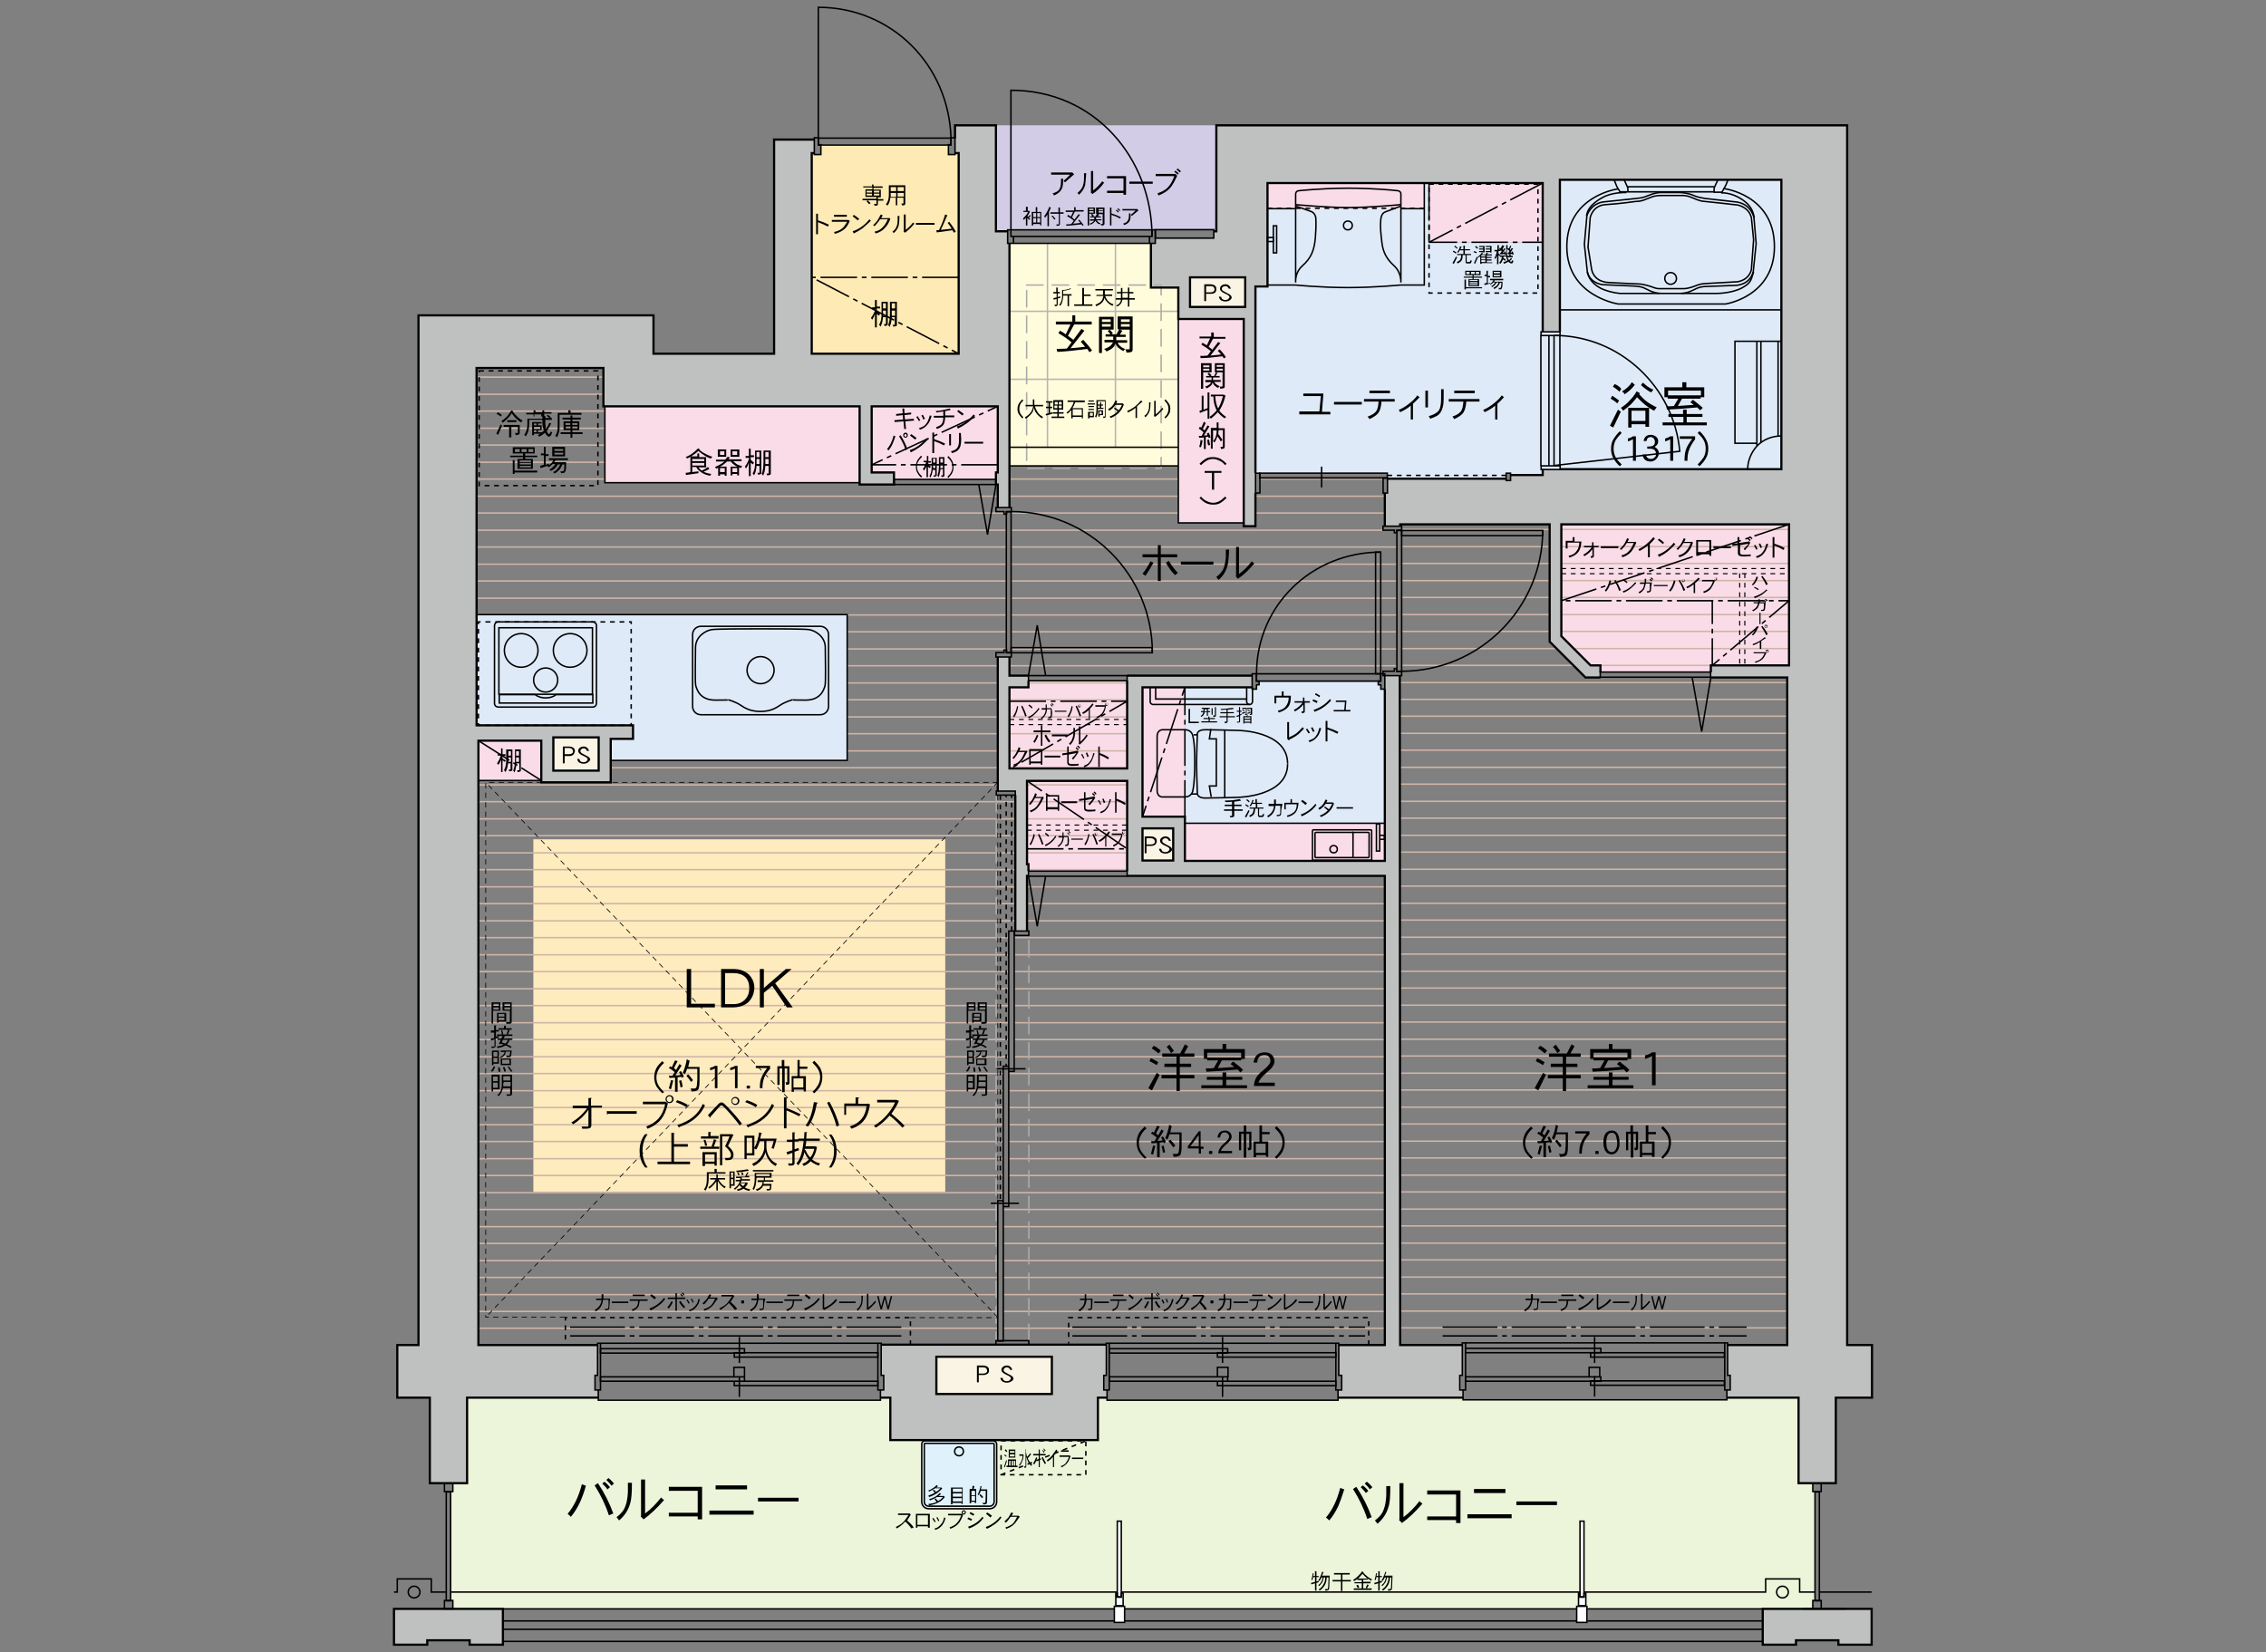 <svg version="1.1" id="レイヤー_1" xmlns="http://www.w3.org/2000/svg" x="0" y="0" viewBox="0 0 620 452.1" style="enable-background:new 0 0 620 452.1" xml:space="preserve"><rect x="0" y="0" width="620" height="452.1" fill="#808080" stroke="none"/><style>.st2{fill:#bfc0c0}.st3{fill:none;stroke:#000;stroke-width:.4;stroke-dasharray:1.3,1.3,0,0,0,0}.st4{stroke-miterlimit:10}.st4,.st5,.st6{fill:none;stroke:#000;stroke-width:.4}.st6{stroke-width:.6}.st7{fill:#fff}.st8{fill:#fadce9}.st9{fill:#f9f4e4}.st12{fill:#dfeaf8}.st15{fill:none;stroke:#cfb5a7;stroke-width:.4}.st16{stroke:#b5b5b6;stroke-miterlimit:10}.st16,.st17,.st18,.st19,.st20{fill:none;stroke-width:.4}.st17{stroke:#aaabab;stroke-linecap:round;stroke-linejoin:round;stroke-miterlimit:10;stroke-dasharray:4.5,2.5}.st18,.st19,.st20{stroke:#000;stroke-linejoin:bevel;stroke-dasharray:15,1.3,1.3,1.3}.st19,.st20{stroke-width:.3;stroke-dasharray:1.3,1.3,0,0,0,0}.st20{stroke-width:.4;stroke-dasharray:10,1.3,1.3,1.3}.st22,.st23,.st24,.st25,.st26,.st28{fill:none;stroke:#000;stroke-width:.4;stroke-dasharray:1.005940e-02,0,0,0}.st23,.st24,.st25,.st26,.st28{stroke-dasharray:1.308,1.298,1.005940e-02,0,0,0}.st24,.st25,.st26,.st28{stroke-dasharray:9.911315e-03,0,0,0}.st25,.st26,.st28{stroke-dasharray:1.288,1.279,9.911315e-03,0,0,0}.st26,.st28{stroke-dasharray:1.3,1.3}.st28{stroke-width:.2;stroke-linecap:round;stroke-linejoin:round;stroke-miterlimit:10;stroke-dasharray:1.3,1.3,0,0,0,0}</style><path style="fill:#ecf4d9" d="M123.9 440.2v-2.3h-.6v-29.7h.6v-2.4h3.9v-23.4h36v.7H241v-.7h2.8V394h56.6v-11.5h2.5v.7h63.2v-.7h34.2v.6h72.2v-.7h19.6v23.4h3.9v2.4h.6V438h-.6v2.2z"/><path d="M271.7 394.3h-18.6c-.5 0-.9.4-.9.9V411c0 1 .8 1.9 1.9 1.9h16.7c1 0 1.9-.8 1.9-1.9v-15.8c0-.4-.5-.9-1-.9z" style="fill:#dff2fc"/><path class="st2" d="M482.3 440.3v9.8h9.1v-1.2H503v1.2h9.1v-9.8zM107.8 440.3v9.8h9.1v-1.2h11.6v1.2h9.1v-9.8z"/><path class="st3" d="M273.9 394.3h23.2v9.3h-23.2zM273.9 403.6l23.3-9.3"/><path class="st4" d="M271.7 395h-18.6c-.1 0-.2.1-.2.2V411c0 .6.5 1.2 1.2 1.2h16.7c.6 0 1.2-.5 1.2-1.2v-15.8c0-.1-.2-.2-.3-.2z"/><path class="st4" d="M271.7 394.3h-18.6c-.5 0-.9.4-.9.9V411c0 1 .8 1.9 1.9 1.9h16.7c1 0 1.9-.8 1.9-1.9v-15.8c0-.5-.5-.9-1-.9z"/><circle class="st4" cx="262.4" cy="397.2" r="1.2"/><path class="st5" d="M122.1 408.3h1.2v29.8h-1.2zM121.6 405.9h2.3v2.3h-2.3z"/><path class="st5" d="M121.6 438h2.3v2.3h-2.3zM496.6 408.3h1.2v29.8h-1.2zM496 405.9h2.3v2.3H496z"/><path class="st5" d="M496 438h2.3v2.3H496zM123.3 435.7h359.8v-3.6h9.3v3.6h4.2M505 440.3h-11.8M505 440.3h-11.8M482.3 440.3H137.6M482.3 443.6H137.6M482.3 445.9H137.6M482.3 449.2H137.6"/><circle class="st5" cx="487.7" cy="435.7" r="1.6"/><path class="st5" d="M107.8 435.7h.9v-3.6h9.3v3.6h4.1"/><circle class="st5" cx="113.3" cy="435.7" r="1.6"/><path class="st5" d="M497.7 435.7h14.4"/><path class="st6" d="M482.3 440.3v9.8h9.1v-1.2H503v1.2h9.1v-9.8zM107.8 440.3v9.8h9.1v-1.2h11.6v1.2h9.1v-9.8z"/><path d="M366.2 412.1c-.7 1.5-1.5 2.8-2.5 4-.3-.3-.6-.6-.9-.8 1.7-2 3-4.6 3.9-8.1l1.1.4c-.6 1.9-1.1 3.3-1.6 4.5zm7.9 3.6c-.9-2.8-2.2-5.5-3.9-8.2l.9-.6c1.8 2.7 3.2 5.5 4.2 8.3l-1.2.5zm-.4-7.1c-.3-.5-.8-1-1.4-1.6l.6-.5c.6.5 1.1 1 1.5 1.5l-.7.6zm1.1-1c-.3-.5-.8-1-1.4-1.6l.6-.5c.6.5 1.1 1 1.5 1.5l-.7.6zM379.9 412.4c-.5 1.8-1.5 3.3-3 4.6-.2-.3-.5-.6-.7-.9 1.1-.8 2-1.8 2.4-3 .4-1 .6-2.2.7-3.8v-2.6h1.1c0 2.7-.1 4.6-.5 5.7zm3.7 4.4-.8-.8.1-.2v-9.9h1.1v9.3c1.5-1.1 3-2.6 4.4-4.4.2.3.5.5.8.7-1.9 2.2-3.8 4-5.6 5.3zM398.4 416.8v-.8h-7.9v-1h7.9v-6h-7.9v-1.1h9.1v8.9h-1.2zM401.5 415.5v-1.1h12.1v1.1h-12.1zm1.8-6.9v-1.1h8.6v1.1h-8.6zM414.9 411.9v-1H426v1h-11.1zM256.6 406.7c-.1.2-.3.3-.4.4h1.4l.2.3c-.6.6-1.1 1-1.5 1.3-.5.3-1.2.7-2.1 1 0-.1-.1-.2-.2-.4.6-.2 1.1-.4 1.8-.8l-.6-.6.3-.2c.3.2.4.4.6.6.5-.3.9-.6 1.2-1h-1.5c-.1.1-.2.2-.3.2-.4.3-.9.5-1.3.7-.1-.1-.1-.2-.2-.3.4-.1.8-.3 1.2-.6.4-.2.8-.6 1.1-.9l.3.3zm.9 2.1c-.2.2-.5.4-.7.6h1.5l.2.3c-.4.6-1 1.1-1.6 1.4-.7.4-1.6.7-2.7.9-.1-.1-.1-.3-.2-.4.8-.1 1.6-.2 2.3-.6-.2-.2-.4-.4-.6-.7l.3-.2.7.7c.5-.3.9-.6 1.3-1.1h-1.7l-.1.1c-.4.3-1 .5-1.7.8l-.3-.3c.6-.2 1.2-.4 1.7-.7.4-.2.8-.6 1.2-1l.4.2zM263.5 411.6h-.4v-.3h-2.5v.4h-.4v-4.6h3.2v4.5zm-.3-3.3v-.9h-2.5v.9h2.5zm0 1.3v-.9h-2.5v.9h2.5zm0 1.3v-.9h-2.5v.9h2.5zM266.6 406.7l-.2.8h.7v3.8h-.4v-.3h-1v.4h-.4v-3.9h.7l.1-.9.5.1zm.2 2.4V408h-1v1.2h1zm0 1.6v-1.3h-1v1.3h1zm1.8-4c-.1.3-.2.6-.2.9h1.7v1.7c0 1.1 0 1.7-.1 2 0 .2-.1.3-.2.3-.2.1-.4.1-.8.1 0-.1-.1-.3-.2-.4h.6c.1 0 .2-.1.2-.2 0-.2.1-.8.1-1.8V408h-1.4v.1c-.1.4-.3.7-.5 1.1-.1-.1-.2-.2-.3-.2.2-.4.4-.8.5-1.2.1-.4.2-.7.3-1.1h.3zm.4 3-.3.3c-.2-.2-.4-.5-.7-.8l.2-.3c.4.3.6.5.8.8zM249.4 418.3c-.5-.6-1-1.3-1.7-1.9-.6.7-1.4 1.3-2.3 1.9-.1-.2-.2-.3-.3-.4.8-.4 1.5-.8 2-1.3.4-.4.9-1.1 1.5-2h-2.9v-.4h3.2l.3.3c-.4.6-.7 1.2-1 1.6.7.6 1.3 1.2 1.8 1.9l-.6.3zM253.9 418.1v-.4H251v.4h-.4v-3.8h3.8v3.8h-.5zm0-3.4H251v2.6h2.9v-2.6zM255.7 416.6c-.1-.3-.3-.6-.6-1l.3-.2c.2.3.4.7.6 1l-.3.2zm2.5.2c-.3.5-.6.9-1 1.2-.3.3-.8.5-1.3.7-.1-.1-.1-.3-.2-.4.5-.1.9-.3 1.2-.6.3-.2.6-.6.9-1 .2-.3.4-.8.5-1.4l.4.1c-.1.5-.3 1-.5 1.4zm-1.5-.5c-.1-.3-.3-.7-.5-1l.3-.1c.2.4.4.7.5 1l-.3.1zM262.2 417c-.5.6-1.2 1-2.2 1.4 0-.1-.1-.3-.2-.4.8-.3 1.5-.6 2-1.2.5-.5.9-1.2 1.2-2.1h-3.6v-.4h3.8l.3.3c-.4 1.1-.9 2-1.3 2.4zm1.9-2.7c-.1.1-.2.2-.4.2s-.3-.1-.4-.2c-.1-.1-.2-.2-.2-.4s.1-.3.2-.4c.1-.1.2-.2.4-.2.1 0 .3.1.4.2.1.1.2.2.2.4 0 .1-.1.2-.2.4zm-.2-.6c-.1-.1-.1-.1-.2-.1-.2 0-.3.1-.3.3 0 .1 0 .2.1.2.1.1.1.1.2.1s.2 0 .2-.1c.1-.1.1-.1.1-.2s0-.2-.1-.2zM265.7 416.2c-.3-.2-.7-.4-1-.5l.2-.4c.4.1.8.3 1.1.5l-.3.4zm1.6 1c-.6.4-1.3.8-2.2 1.1l-.2-.5c1.6-.5 2.9-1.4 3.9-2.7l.3.3c-.6.8-1.2 1.4-1.8 1.8zm-1-2.4c-.4-.2-.7-.4-1-.6l.2-.4c.4.2.8.4 1.1.6l-.3.4zM272.2 417.1c-.6.4-1.3.9-2.2 1.3l-.3-.5c1.5-.5 2.9-1.5 4-2.9l.3.3c-.6.8-1.2 1.4-1.8 1.8zm-1.2-1.8c-.4-.4-.8-.7-1.2-1l.3-.4c.5.3.9.6 1.3.9l-.4.5zM277.5 417.1c-.6.6-1.3 1-2.2 1.3-.1-.1-.1-.3-.2-.4.8-.2 1.5-.6 2-1 .4-.4.8-1.1 1.2-1.9h-1.8c-.4.6-.8 1.2-1.3 1.6-.1-.1-.2-.2-.4-.3l1.1-1.1c.2-.3.5-.8.8-1.4l.5.2c-.1.2-.2.4-.4.7H278.7l.3.3c-.6.8-1 1.5-1.5 2zM275.5 399.8c-.2.7-.4 1.3-.6 1.8l-.2-.2c.2-.5.4-1.1.6-1.8l.2.2zm-.1-1.4-.1.3c-.1-.1-.3-.3-.5-.4l.1-.3c.2.2.3.3.5.4zm.2-1.3-.2.3-.5-.5.2-.3.5.5zm2.5 4h.3v.4h-3v-.4h.4v-1.7h2.2v1.7zm-2.1-2.2v-2.2h1.8v2.2H276zm.5 2.2v-1.3h-.4v1.3h.4zm-.2-3.5h1.3v-.5h-1.3v.5zm0 .4v.6h1.3v-.6h-1.3zm.9 3.1v-1.3h-.4v1.3h.4zm.6 0v-1.3h-.4v1.3h.4zM280.1 398.2c-.1.8-.2 1.3-.4 1.7-.2.5-.4.9-.7 1.3-.1-.1-.1-.3-.2-.3.3-.3.5-.7.7-1.1.1-.4.3-.9.3-1.4h-.9v-.4h1l.2.2zm.6-1.7v.9c.1.5.2.9.3 1.3.3-.3.6-.6.9-1l.2.3c-.3.4-.6.8-.9 1.1.1.1.1.3.2.4.3.6.6 1 1 1.3-.1.1-.1.2-.2.4-.4-.3-.8-.8-1-1.4-.2-.4-.3-.8-.4-1.2v2.7c0 .1-.1.2-.1.3-.1.1-.3.1-.4.1 0-.1 0-.3-.1-.4h.3s.1 0 .1-.1v-4.6h.1zM283 400.8l-.3-.3c.3-.5.5-1 .8-1.7l.3.2c-.2.7-.5 1.3-.8 1.8zm1.5-2.5v3.2h-.3v-3.2h-1.5v-.4h1.5v-1.2h.3v1.2h1.6v.4h-1.6zm1.4 2.4c-.3-.5-.6-1-.9-1.7l.3-.3c.3.7.6 1.2.9 1.7l-.3.3zm-.3-3.1c-.1-.2-.2-.4-.4-.6l.1-.2c.2.2.3.4.5.5l-.2.3zm.3-.4c-.1-.2-.2-.4-.4-.6l.1-.2c.2.2.3.4.5.5l-.2.3zM288.4 398.3v3.2h-.3v-2.8c-.5.6-1 1-1.5 1.3 0-.2-.1-.3-.2-.4.5-.3 1-.7 1.4-1.2.4-.5.8-1.1 1.2-1.7l.3.3c-.2.5-.6 1-.9 1.3zM291.9 400.5c-.3.4-.9.8-1.5 1.1 0-.1-.1-.3-.1-.4.6-.2 1-.4 1.3-.8.3-.4.6-.9.9-1.7h-2.6v-.4h2.8l.2.3c-.3.8-.6 1.5-1 1.9zm-1.6-3.2v-.4h2.1v.4h-2.1zM293.3 399.3v-.4h3.1v.4h-3.1zM158.7 411.1c-.7 1.5-1.5 2.8-2.5 4-.3-.3-.6-.6-.9-.8 1.7-2 3-4.6 3.9-8.1l1.1.4c-.5 1.9-1.1 3.4-1.6 4.5zm7.9 3.6c-.9-2.8-2.2-5.5-3.9-8.2l.9-.6c1.8 2.7 3.2 5.5 4.2 8.3l-1.2.5zm-.4-7.1c-.3-.5-.8-1-1.4-1.6l.6-.5c.6.5 1.1 1 1.5 1.5l-.7.6zm1.1-1c-.3-.5-.8-1-1.4-1.6l.6-.5c.6.5 1.1 1 1.5 1.5l-.7.6zM172.4 411.5c-.5 1.8-1.5 3.3-3 4.6-.2-.3-.5-.6-.7-.9 1.1-.8 2-1.8 2.4-3 .4-1 .6-2.2.7-3.8v-2.6h1.1c0 2.6-.1 4.5-.5 5.7zm3.7 4.3-.8-.8.1-.2v-9.9h1.1v9.3c1.5-1.1 3-2.6 4.4-4.4.2.3.5.5.8.7-1.9 2.2-3.8 4-5.6 5.3zM190.9 415.8v-.8H183v-1h7.9v-6H183v-1.1h9.1v8.9h-1.2zM194.1 414.5v-1.1h12.1v1.1h-12.1zm1.7-6.9v-1.1h8.6v1.1h-8.6zM207.4 410.9v-1h11.1v1h-11.1z"/><path class="st7" d="M304.9 444v-4.4h.4V436h.4v-19.7h1.1V436h.5v3.6h.4v4.4zM431.4 444v-4.4h.5V436h.4v-19.7h1.1V436h.5v3.6h.4v4.4z"/><path class="st5" d="M304.9 439.6h2.8v4.4h-2.8zM305.7 436v1h1.1v-1h.5v3.4h-2V436z"/><path class="st5" d="M305.7 416.3h1.1v20.8h-1.1zM431.4 439.6h2.8v4.4h-2.8zM432.3 436v1h1.1v-1h.5v3.4h-2V436z"/><path class="st5" d="M432.3 416.3h1.1v20.8h-1.1z"/><path d="M359.4 430.6c0 .3 0 .5-.1.7h.5V430h.4v1.3h.6v.3h-.6v1.2c.2-.1.4-.1.6-.2v.4c-.2.1-.4.1-.6.2v2.1h-.4v-2c-.3.1-.7.2-1 .3l-.1-.4c.3-.1.7-.2 1.1-.3v-1.3h-.5c-.1.3-.1.6-.2.8h-.3c.2-.6.3-1.2.4-1.9l.2.1zm2.7-.4c-.1.4-.2.7-.4 1h2.1l-.1 3.1c0 .3-.1.6-.1.7-.1.1-.2.2-.5.3h-.5c0-.2 0-.3-.1-.4h.6c.1 0 .2 0 .2-.1s0-.2.1-.4l.1-2.7h-.5c0 .8-.2 1.5-.5 2.1-.4.6-.8 1.1-1.4 1.5l-.3-.3c.6-.4 1-.8 1.3-1.4.3-.5.5-1.1.5-1.9h-.4c-.1.4-.2.9-.4 1.3-.3.5-.6.8-.9 1.1-.1-.1-.1-.2-.2-.3.3-.2.6-.5.8-.9.2-.3.3-.7.4-1.2h-.3c-.2.4-.4.7-.6 1-.1-.1-.2-.2-.3-.2.3-.4.5-.8.6-1.2.2-.3.3-.7.4-1.1h.4zM369.3 430.5v.4h-2v1.5h2.3v.4h-2.3v2.6h-.4v-2.6h-2.3v-.4h2.3v-1.5H365v-.4h4.3zM373.1 430.3c0 .1-.1.1-.1.1.4.4.8.8 1.2 1.1.4.3.8.6 1.2.7-.1.1-.2.3-.2.4-.4-.2-.7-.4-1-.6v.3H373v.6h2v.4h-2v1.4h2.3v.4h-4.9v-.4h2.2v-1.4h-2v-.3h2v-.6h-1.2v-.3c-.4.3-.7.5-.9.6-.1-.1-.2-.3-.3-.3.5-.3.9-.6 1.3-1s.8-.8 1.2-1.4l.4.3zm-1.2 4.1-.4.2c-.1-.2-.3-.5-.4-.7l.4-.2c.2.2.3.4.4.7zm2.3-2.4c-.1-.1-.3-.2-.4-.3-.4-.3-.7-.7-1-1-.3.4-.7.7-1 1.1-.1.1-.2.2-.3.2h2.7zm.3 1.8-.5.9-.3-.2.4-.9.4.2zM376.7 430.6c0 .3 0 .5-.1.7h.5V430h.4v1.3h.6v.3h-.6v1.2c.2-.1.4-.1.6-.2v.4c-.2.1-.4.1-.6.2v2.1h-.4v-2c-.3.1-.7.2-1 .3l-.1-.4c.3-.1.7-.2 1.1-.3v-1.3h-.5c-.1.3-.1.6-.2.8h-.3c.2-.6.3-1.2.4-1.9l.2.1zm2.6-.4c-.1.4-.2.7-.4 1h2.1l-.1 3.1c0 .3-.1.6-.1.7-.1.1-.2.2-.5.3h-.5c0-.2 0-.3-.1-.4h.6c.1 0 .2 0 .2-.1s0-.2.1-.4l.1-2.7h-.4c0 .8-.2 1.5-.5 2.1-.4.6-.8 1.1-1.4 1.5l-.3-.3c.6-.4 1-.8 1.3-1.4.3-.5.5-1.1.5-1.9h-.4c-.1.4-.2.9-.4 1.3-.3.5-.6.8-.9 1.1-.1-.1-.1-.2-.2-.3.3-.2.6-.5.8-.9.2-.3.3-.7.4-1.2h-.3c-.2.4-.4.7-.6 1-.1-.1-.2-.2-.3-.2.3-.4.5-.8.6-1.2.2-.3.3-.7.4-1.1h.3z"/><path class="st8" d="M489.5 182.1h-21.4v1.9h-30.2v-1.9h-2.7l-8-8v-30.6h62.3z"/><path class="st9" d="M256.2 371.4h31.6v10.2h-31.6zM151.4 201.7h12.4v9.1h-12.4zM325.6 75.9h15.1V84h-15.1z"/><path style="fill:#fffcdb" d="M276.1 127.5h46.3V78.7h-7.6V66.6h-38.7z"/><path style="fill:#feeab4" d="M222.1 41.9v54.9h40.2V41.9h-1v.4h-1.8v-2.7h-34.9v2.7h-1.8v-.4z"/><path class="st9" d="M312.6 226.7h8.4v8.8h-8.4z"/><path class="st8" d="M281 213.7h27.4v24.6H281zM324.2 225.3h54.7v10.2h-54.7zM276.3 186.3h32.1v23.9h-32.1zM130.9 202.7h17.2v10.9h-17.2zM165.5 111.2h69.7v20.9h-69.7zM238.5 111.2H273v18.1h-.5v1.9h-27.9v-1.9h-6.1zM322.4 87.3h17.8v55.8h-17.8z"/><path class="st12" d="M378.9 225.3h-54.7v-37.2h18.4v.5h1.2v-1.2h.7v-1h32.6v1h.7v1.2h1.1zM426.8 49.2h60.6v79.2h-65.3v1.6h-8.8v-.5h-1.2v1.4h-32.5v-1.4h-36.1V78.4h3.3V50.1H391v16.2h31.1v24.5h4.7z"/><path style="fill:#d2cce6" d="M332.8 34.3h-60.3v29h3.2v-.4h56.4v.4h.7z"/><path class="st8" d="M346.8 50.1h42.9v7h-42.9z"/><path class="st12" d="M130.4 168.2h101.4v39.9H167v-5.9h6.2v-3.7h-42.8z"/><path class="st8" d="M391 50.1h31.1v16.2H391zM312.6 188.1h11.6v35.3h-11.6z"/><path class="st2" d="M505.4 368.1V34.3H332.9v29.1h-.7v1.9h-16v1.4h-1.3v12.1h7.5v8.6h17.9V144h3.3V78.4h3.3V50.1h75.3v40.7h4.7V49.2h60.5v79.2h-65.3v1.5h-8.8v1.5h-1.2v-.4h-32.5v3.9h-.7v9.1h4.2v-.5H424v32.1l9.9 9.7h4V182h-2.7l-8-8v-30.6h62.2V182H468v3.3h21V368h-16.3v8.4h.7v4h-.9v2.1H492l.1 23.5h10.2v-23.5h9.9v-14.4h-6.8zM340.7 84h-15.1v-8.1h15.1V84zM302 380.4v-4h.7V368h-61.6v8.4h.7v4h-.8v2.1h2.8v11.6h56.6v-11.6h2.5v-2.1h-.9zm-14.1 1.1h-31.6v-10.2h31.6v10.2z"/><path class="st2" d="M399.4 380.4v-4h.7V368H383V184.8h-4.2v50.7h-54.5v-12.1h-11.7v-35.3h30v-3.3h-34.2v25.5h-32.1v-22.2h5.2v-3.3h-5.2v-5.1H273v36.7h4.8v38.4h3.4v-15.1h.3v-3.3h-.3v-22.8h27.3v26h70.4v128.3h-12.5v8.4h.7v4h-.9v2.1h34.2v-2.1h-1zm-78.3-144.9h-8.4v-8.8h8.4v8.8zM275.7 66.6v-3.3h-3.2v-29h-11.2V42h.9v54.8H222V41.9h.7v-3.7h-10.9v58.6h-33V86.3h-64.3V368h-5.9v14.4h9v23.5h10.2v-23.6h35.8v-2h-.9v-4h.7v-8.5h-32.6V202.7H148v11.4h19v-11.9h6.2v-3.7h-42.8l-.1-97.8h34.6v10.5H235v21.4h9.4v-3.3h-6.1v-18.1H273v18.1h-.5v3.3h.5v6.3h3.3V66.6h-.6zM163.9 201.7v9.1h-12.3v-9.1h12.3z"/><path transform="rotate(90 202.27 277.962)" style="fill:#feebbe" d="M154 221.6h96.5v112.7H154z"/><path class="st15" d="M383.1 223.9H489M383.1 228.6H489M383.1 233.2H489M383.1 237.9H489M383.1 242.5H489M383.1 247.2H489M383.1 251.8H489M383.1 256.5H489M383.1 261.1H489M383.1 265.8H489M383.1 270.4H489M383.1 275.1H489M383.1 279.7H489M383.1 284.4H489M383.1 289H489M383.1 293.7H489M383.1 298.3H489M383.1 303H489M383.1 307.6H489M383.1 312.3H489M383.1 316.9H489M383.1 321.6H489M383.1 326.2H489M383.1 330.9H489M383.1 335.5H489M383.1 340.2H489M383.1 344.8H489M383.1 349.5H489M383.1 354.1H489M383.1 358.8H489M383.1 363.4H489M383.1 219.3H489M383.1 214.6H489M383.1 210H489M383.1 205.3H489M383.1 200.7H489M383.1 196H489M383.1 191.4H489M383.1 186.8H489M383.5 182.1h47M383.5 177.5h42.1M383.5 172.8H424M383.5 168.2H424M383.5 163.5H424M383.5 158.9H424M383.5 154.2H424M383.5 149.6H424M383.6 144.9H424M281 224.1h27.4M281 228.7h27.4M281 233.4h27.4M281 238h27.4M281 242.7h97.9M281 247.3h97.9M281 252h97.9M277.6 256.6h101.3M277.6 261.3h101.3M277.6 265.9h101.3M277.6 270.6h101.3M277.6 275.2h101.3M277.6 279.9h101.3M277.6 284.5h101.3M277.6 289.2h101.3M276 293.8h102.9M276 298.5h102.9M276 303.1h102.9M276 307.8h102.9M276 312.4h102.9M276 317.1h102.9M276 321.7h102.9M276 326.4h102.9M274.6 331h104.3M274.6 335.7h104.3M274.6 340.3h104.3M274.6 345h104.3M274.6 349.6h104.3M274.6 354.3h104.3M274.6 358.9h104.3M274.6 363.5h104.3M130.9 242.7h146.9M130.9 247.3h146.9M130.9 238h146.9M130.9 233.4h146.9M130.9 228.7h146.9M130.9 224.1h146.9M130.9 219.4h146.9M130.9 214.8H273M167 210.1h106M231.8 205.5H273M231.8 200.8H273M231.8 196.2H273M231.8 191.5H273M231.8 186.9H273M231.8 182.2H273M231.8 177.6h43.6M231.8 172.9h43.6M231.8 168.3h43.6M130.4 163.7h145M130.4 159h145M130.4 154.4h145M130.4 149.7h145M130.4 145.1h145M130.4 140.4h144.3M130.4 135.8H273M130.4 131.1h35M130.4 126.5h35.1M130.4 121.8h35.1M130.4 117.2h35.1M130.4 112.5h35.1M130.4 107.9h34.4M130.4 103.2h34.4M130.9 252h146.9M130.9 256.6H276M130.9 261.3H276M130.9 265.9H276M130.9 270.6H276M130.9 275.2H276M130.9 279.9H276M130.9 284.5H276M130.9 289.2H276M130.9 293.8h143.6M130.9 298.5h143.6M130.9 303.1h143.6M130.9 307.8h143.6M130.9 312.4h143.6M130.9 317.1h143.6M130.9 321.7h143.6M130.9 326.4h143.6M130.9 331H273M130.9 335.7H273M130.9 340.3H273M130.9 345H273M130.9 349.6H273M130.9 354.3H273M130.9 358.9H273M130.9 363.5H273M281 219.4h27.4M281 214.8h27.4M276.2 210.1h32.2M276.2 205.5h32.2M276.2 200.8h32.2M276.2 196.2h32.2M276.2 191.5h32.2M281.4 186.9h27M276.2 182.2h106M276.7 177.6h105.5M276.7 172.9h105.5M276.7 168.3h105.5M276.7 163.7h105.5M276.7 159h105.5M276.7 154.4h105.5M276.7 149.7h105.5M276.7 145.1h101.7M276.7 140.4h45.7M276.2 135.8h46.2M276.2 131.1h46.2M343.5 140.4h35.4M343.5 135.8h35.4M344.7 131.1h33.7M437.9 182.1h30.2M430.5 177.5h59M427.2 172.8h62.3M427.2 168.2h62.3M427.2 163.5h62.3M427.2 158.9h62.3M427.2 154.2h62.3M427.2 149.6h62.3M427.2 144.9h62.3"/><path class="st16" d="M286.6 122.4V66.6M305.2 122.4V66.6M276.2 85.2h46.2M276.2 103.8h46.2"/><path class="st17" d="M280.9 78h36.8v50.2h-36.8zM272.6 217.6l-.1 149.3M281.5 366.9V256"/><path class="st18" d="M156 363.2h91.8M156 365.6h91.8M293.4 363.2h80.1M293.4 365.6h80.1M394.7 363.2h83.2M394.7 365.6h83.2"/><path class="st3" d="M249.1 368.1v-7.5h-94.4v7.1M374.5 368.1v-7.5h-82.1v7.1"/><path class="st19" d="M427.2 155.6h62.3M427.2 157h62.3M477.4 156.9v25.2M476 156.9v25.2M276.2 196.9h32.2M276.2 198.3h32.2M281 225.8h27.4M281 227.2h27.4"/><path class="st20" d="m489.5 143.5-62.3 20.9h62.3l-21 17.7v-17.6M276.2 191.9h32.2l-32.2 18.6M281 232.3h27.4L281 213.7M262.3 75.9h-40.2l40.2 20.9M273 127.2h-34.5l34.5-16M130.9 202.7l17.2 10.9M324.2 223.5v-35.4l-11.6 35.4M391 50.1v16.2h31.1M422.1 50.1 391 66.3"/><path class="st4" d="M322.4 87.3v55.8h17.9M165.5 111.2v20.9h69.7"/><path style="fill:none;stroke:#000;stroke-width:.4;stroke-linejoin:bevel" d="M130.9 213.6h17.2"/><path class="st4" d="M276.2 122.4h46.2M276.2 127.5h46.2"/><path class="st3" d="M391 50.4h29.8v29.8H391zM131.1 101.5h32.5v31.4h-32.5zM346.8 57h42.9"/><path class="st4" d="M478.2 128.4c-.1-2.9 2.1-8.9 9.1-9.1M480.7 121.3h-6V93.4h12.7M480.7 93.4v28.7M481.8 93.4v27.7M486.5 93.4v25.9M434.5 67.6l.6-8.1s.7-3.3 4.2-3.5c3.6-.2 8.5-.9 8.5-.9s1 .1 2.6-.6l1.8-.7s1-.3 2.2-.3h5.6s1.2-.1 2.5.4 2.4 1.1 3.7 1.2c1.3.1 9.2 1 9.2 1s3.1.5 3.8 3.5l.6 6-.6 8.1s-.3 2.7-3.7 3.4l-8.8.5s-1.1 0-2.2.4-2.4 1-4 1h-6.1s-.9.1-1.9-.3-1.9-.6-1.9-.6-1.3-.4-2.4-.4c-1.1 0-8.2-.4-8.2-.4s-3.7 0-4.5-3.5l-1-6.2z"/><path class="st4" d="m443.1 52.6 1.9.1s-3.9-.2-6.6 1.4c-.1.1-4 1.9-4.3 5"/><path class="st4" d="M459.9 52.7c2.4.2 3.2.7 4 1 .8.3 2.5.6 2.5.6l8.9 1c4 .7 4.6 4.3 4.6 4.3l.6 7.1-.8 7.7c-1 3.7-4.8 3.7-4.8 3.7l-8.1.3c-1.7 0-2.9.7-2.9.7l-1.3.6c-1.3.6-2.9.6-2.9.6h-5.1c-1.5 0-2.9-.6-2.9-.6s-1.3-.6-2.1-1c-.8-.3-2.2-.4-2.2-.4l-9-.4c-3.8-.7-4.1-3.6-4.1-3.6l-.8-7.5.7-7.8s1.1-3.6 5.1-3.8l8.5-.9s1.3-.1 2.2-.4c.9-.3 2.6-1.2 4.4-1.2h5.5z"/><path class="st4" d="M480 59.6c-.3-1.1-.4-3.1-3.5-5.1s-5.6-1.7-5.6-1.7M460 80.3h9.8s4 0 6.8-1.5 2.5-2.5 3.2-4.4M454.1 80.3h-10.9c-.3-.1-1.5 0-4.3-1 0 0-3.9-1.3-4.6-4.9"/><path class="st4" d="M471.6 51.6s13.9 1.6 13.9 15.9c0 13.7-13.4 15.7-13.4 15.7h-29.3s-14.1-2.1-14.1-15.7c0-14 14-15.8 14-15.8"/><path class="st4" d="m470 49.1-.1.4s-.9 1.9-.9 2v1.1h2s.2 0 .2-.1l1-1.8.6-1.5M441.6 49.1l.8 2 .8 1.3s.1.1.2.1h2v-1.1l-.2-.4-.9-2M469.2 51.1h-24.1M468.9 52.5h-23.6M487.3 84.8h-60.5"/><circle class="st4" cx="457.1" cy="76.2" r="1.6"/><path class="st4" d="M346.8 78h7.6s7 .7 14.4.7 14.4-.7 14.4-.7h6.5V50.1M383.3 57.1h6.4M354.5 57.1h-7.7"/><path class="st4" d="M383.3 56.4 379 58c-1.1.4-1.2 2-1.2 2-.2 2 0 3.9.3 6.4s1.2 4.4 3.3 6.3 1.9 4.6 1.9 4.6V53.1c0-.8-.8-.9-.8-.9l-1-.1s-5.3-.6-12.6-.6-13.6.7-13.6.7c-.8.1-.8.9-.8.9v24.2s-.3-2.7 1.9-4.6c2.2-2 3.2-4 3.5-7.7.3-3.7.1-5.5.1-5.5s-.2-1.2-1.2-1.6-4.3-1.5-4.3-1.5"/><path class="st4" d="M354.5 56s8.2.8 14.4.8c6.2 0 14.4-.8 14.4-.8"/><circle class="st4" cx="368.8" cy="61.7" r="1.2"/><path class="st4" d="M348.4 61.8h.9v7.4h-.9z"/><path class="st4" d="M346.8 65h1.6v1.1h-1.6zM352.3 209c0-9-13.5-9.1-13.5-9.1s-6.4-.2-9-.2c-2.6 0-2.2 1.5-2.2 1.5s-.2 5.2-.2 7.7.2 8 .2 8-.3 1.5 2.2 1.5c2.6 0 9-.2 9-.2s13.5-.2 13.5-9.1M316.6 216.2c0 2.2 1.7 1.9 1.7 1.9h5.8c2.2 0 2.3-1.9 2.3-1.9s.5-1.9.5-7.6c0-5.7-.5-7-.5-7s-.1-1.9-2.3-1.9h-5.8s-1.7-.2-1.7 1.9v14.6zM327.7 217.3H326M327.6 201.1h-1M335.1 199.6v18.5"/><path class="st4" d="m331.3 199.5-.4 2.7h1.9v12.9h-1.9l.5 3M341.1 188.1v4c0 .3.3.6.7.7h.2c.3 0 .6-.3.7-.7v-4M316.2 188.1v3.2H341"/><path class="st4" d="M342 192.8h-26.5s-.8 0-.8-.9v-3.7M324.2 225.3h54.7M360 234.7h14.4c.1 0 .2-.1.2-.2V228c0-.1-.1-.2-.2-.2H360c-.1 0-.2.1-.2.2v6.5c0 .1.1.2.2.2z"/><path class="st4" d="M370 227.7c.1 0 .2.1.2.2v6.5c0 .1-.1.2-.2.2"/><circle class="st4" cx="364.9" cy="232.4" r="1"/><path class="st4" d="M375.1 235.4h-15.8c-.1 0-.2-.1-.2-.2v-7.9c0-.1.1-.2.2-.2h15.8c.1 0 .2.1.2.2v7.9c.1.1 0 .2-.2.2zM376.6 225.5h.9v7.4h-.9zM377.5 228.6h1.3v1.1h-1.3zM135.3 192.5c0 .6.5 1 1 1h25.9c.6 0 1-.5 1-1v-21.3c0-.6-.5-1-1-1h-25.9c-.6 0-1 .5-1 1v21.3z"/><path class="st4" d="M136.5 171.8h25.6V190h-25.6zM211.8 183.4c0 2-1.6 3.7-3.7 3.7-2 0-3.7-1.6-3.7-3.7 0-2 1.6-3.7 3.7-3.7s3.7 1.7 3.7 3.7z"/><path class="st4" d="M167.1 208.1h64.7v-39.9H130.4"/><path class="st4" d="M189.5 193.3c0 1.3 1 2.3 2.3 2.3h32.6c1.3 0 2.3-1 2.3-2.3v-19.6c0-1.3-1-2.3-2.3-2.3h-32.6c-1.3 0-2.3 1-2.3 2.3v19.6z"/><circle class="st4" cx="142.6" cy="178" r="4.6"/><circle class="st4" cx="156" cy="178" r="4.6"/><circle class="st4" cx="149.3" cy="186.1" r="3.3"/><path class="st4" d="M152.2 190.1c-.8.6-1.8.9-2.9.9-1.1 0-2.1-.3-2.9-.9h-9.8v2.3h25.6v-2.3h-10zM209.8 172.1c2.8 0 9.9 0 11.5.2 1.6.2 4.5 1.8 4.5 4.9 0 3.1.2 9.8-.1 10.6-.3.8-1 3.8-5.3 3.8s-3.6-.1-3.6-.1-2 .6-3.2 1.4c-1.2.8-2.7 1.8-5.5 1.8h-.1c-2.8 0-4.3-1-5.5-1.8-1.2-.8-3.2-1.4-3.2-1.4s.7.1-3.6.1-5-3-5.3-3.8c-.3-.8-.1-7.4-.1-10.6 0-3.1 2.9-4.7 4.5-4.9 1.6-.2 8.7-.2 11.5-.2h3.5z"/><path class="st5" d="M172.7 197.9v.6h-.6"/><path class="st22" d="M170.8 198.5"/><path class="st23" d="M170.8 198.5h-39.3"/><path class="st5" d="M131.5 198.5h-.6v-.6"/><path class="st24" d="M130.9 196.6"/><path class="st25" d="M130.9 196.6v-25.8"/><path class="st5" d="M130.9 170.8v-.6h.6"/><path class="st22" d="M132.8 170.2h.1"/><path class="st23" d="M132.9 170.2h39.2"/><path class="st5" d="M172.1 170.2h.6v.6"/><path class="st24" d="M172.7 172.1"/><path class="st25" d="M172.7 172.1v25.8"/><path class="st26" d="M412.1 130.1h-32.5M273.7 217.6v111"/><path class="st5" d="M275.3 291.8v-.7"/><path style="fill:none;stroke:#000;stroke-width:.4;stroke-dasharray:1.279,1.279" d="M275.3 289.8v-70.9"/><path class="st5" d="M275.3 218.2v-.6"/><path class="st26" d="M276.8 254.8v-37.2"/><path class="st5" d="M383.5 144h-5.1v1.1h3.1v.7h.7v-.7h1.3zM383.5 184.9h-5.1v-1.2h3.1v-.7h.7v.7h1.3z"/><path transform="rotate(-180 382.852 164.437)" class="st5" d="M382.2 145.1h1.3v38.6h-1.3z"/><path transform="rotate(-180 402.809 145.842)" class="st5" d="M383.5 145.1h38.6v1.4h-38.6z"/><path class="st5" d="M383.5 183.7c21.3 0 38.6-17.3 38.6-38.6M276.7 179.8h-4.2v-1.2h2.2v-.7h.7v.7h1.3zM276.7 138.9h-4.2v1.1h2.2v.7h.7v-.7h1.3z"/><path transform="rotate(-180 276.022 159.324)" class="st5" d="M275.4 140h1.3v38.6h-1.3z"/><path transform="rotate(-180 295.979 177.919)" class="st5" d="M276.7 177.2h38.6v1.4h-38.6z"/><path class="st5" d="M276.7 140c21.3 0 38.6 17.3 38.6 38.6M272.6 216.5h5.2v1.1h-5.2zM277.6 254.8h3.9v1.2h-3.9zM272.5 366.9h9v1.1h-9z"/><path class="st5" d="M273 328.6h1.5V367H273zM274.5 291.8h1.5v38.4h-1.5zM276 254.8h1.5v38.4H276zM471.9 380.4h1.5v-4h-.7v-8.9h-.8zM401 380.4h-1.6v-4h.7v-8.9h.9zM472.5 380.4v2.7h-72.2v-2.7M436.3 365.9v7.1M401 367.5h70.9M401 369h37v1.2h-37z"/><path class="st5" d="M435.2 370.2h36.6v1.2h-36.6zM434.8 374.2h2.9v2.6h-2.9zM401 376.8h37v1.2h-37z"/><path class="st5" d="M435.2 377.9h36.6v1.2h-36.6zM436.3 382.2v-5.6M365.5 380.4h1.6v-4h-.8v-8.8h-.8zM303.5 380.4H302v-4h.7v-8.8h.8zM366.1 380.4v2.8h-63.2v-2.8M334.5 365.9v7.1M303.5 367.6h62"/><path class="st5" d="M303.5 369.1h32.4v1.2h-32.4z"/><path class="st5" d="M333.1 370.2h32.4v1.2h-32.4zM333.1 374.2h2.9v2.6h-2.9zM303.5 376.8h32.4v1.2h-32.4zM333.1 378h32.4v1.2h-32.4zM334.5 382.3v-5.6M240.2 380.4h1.6v-4h-.7v-8.8h-.9zM164.3 380.4h-1.5v-4h.7v-8.8h.8zM163.7 380.4v2.8h77.2v-2.8M202.3 365.9v7.1M164.3 367.6h75.9"/><path class="st5" d="M164.3 369.1h39.4v1.2h-39.4z"/><path class="st5" d="M200.9 370.2h39.3v1.2h-39.3zM200.8 374.2h2.9v2.6h-2.9zM164.3 376.8h39.4v1.2h-39.4zM200.9 378h39.3v1.2h-39.3zM202.3 382.3v-5.6M277.3 66.6v-1.9h-.7v-1.8h-.9v3.7zM314.5 66.6v-1.9h.7v-1.8h.9v3.7zM314.5 66.6h-37.2M314.5 64.7h-37.2M315.2 62.9h-38.6"/><path class="st5" d="M315.2 64.7c0-21.3-15.6-40-38.6-40v38.1"/><path transform="rotate(-90 324.128 64.023)" class="st5" d="M323 56h2.3v16H323z"/><path class="st5" d="M222.8 37.7h1.1v1.9h.7v2.7h-1.8zM259.5 39.6h.7v-1.9h1.1v4.6h-1.8z"/><path class="st5" d="M223.9 37.8h36.3v1.9h-36.3zM260.2 37.8C259.6 17.7 243.9 2 223.9 2v35.7M281.4 184.9h27v1.4h-27zM281.4 184.9l2.4-13.8 2.3 13.8"/><path transform="rotate(-180 258.556 131.896)" class="st5" d="M244.6 131.2h27.9v1.4h-27.9z"/><path class="st5" d="m272.5 132.6-2.3 13.7-2.4-13.7M281.4 238.4h27v1.4h-27z"/><path class="st5" d="m281.4 239.7 2.4 13.8 2.3-13.8"/><path transform="rotate(-180 452.97 184.66)" class="st5" d="M437.9 184h30.2v1.4h-30.2z"/><path class="st5" d="m468.1 185.4-2.5 14.8-2.6-14.8M378.9 184.4v4.2h-1.1v-1.2h-.7v-1h.7v-2zM342.6 184.4v4.2h1.2v-1.2h.7v-1h-.7v-2z"/><path transform="rotate(90 377.09 167.785)" class="st5" d="M360.4 167.1h33.3v1.4h-33.3z"/><path transform="rotate(-90 360.778 185.427)" class="st5" d="M359.8 168.4h2v34h-2z"/><path class="st5" d="M343.8 184.4c0-18.8 15.2-33.3 34-33.3"/><path transform="rotate(-90 424.229 127.963)" class="st5" d="M423.7 125.4h1v5.2h-1z"/><path transform="rotate(-90 424.229 91.292)" class="st5" d="M423.7 88.7h1v5.2h-1z"/><path class="st5" d="M421.6 127.5V91.8M423.8 127.4V91.8M425.2 127.5V91.8M426.8 127.5V91.8M425.2 91.8c18 0 32.8 14.1 34.4 31.7l-34.4 3.9"/><path transform="rotate(-90 378.984 132.855)" class="st5" d="M376.9 132.3h4.1v1.2h-4.1z"/><path transform="rotate(-90 344.118 132.19)" class="st5" d="M341.4 131.6h5.4v1.2h-5.4z"/><path transform="rotate(-90 362.132 130.154)" class="st5" d="M361.5 112.7h1.3v34.9h-1.3z"/><path class="st5" d="M412.1 129.5h1.2v2h-1.2zM271.1 329.3h7.7M272.7 292.5h7.9M361.6 127.7v5.7"/><path class="st6" d="M261.3 41.9h1v54.9h-40.2V41.9h.7M275.7 63.3h-3.2v-29h-11.2v3.6M276.2 138.9V66.6M302.9 382.5h-2.5v11.6h-56.8v-11.6H241M241.1 368h61.6M400.1 368.1h-17l-.1-183.2M366.1 382.5h34.3M308.4 239.7h70.5v128.4h-12.6M281.4 238.4v-1.9h-.4v-22.8h27.4v24.7M281 254.8v-15.1h.4M277.8 217.6v37.2M273 179.8v36.7M281.4 184.9h-5.2v-5.1M308.4 186.3v24h-32.2v-22.2h5.2v-1.8M342.6 184.9h-34.2M378.9 188.6v47h-54.7v-12.1h-11.6v-35.4h30M472.6 382.5h19.5v23.4h10.2v-23.4h9.9v-14.4h-6.8V34.3H332.8v29h-.7"/><path class="st6" d="M468.1 185.4H489v182.7h-16.5M437.9 184v-1.9h-2.7l-8-8v-30.6h62.3v38.6h-21.4v1.9"/><path class="st6" d="M383.1 144v-.5H424v32.1l9.8 9.8h4.1M378.9 134.9v9.1M412.1 131h-32.5M422.1 128.4v1.6h-8.8M426.8 90.8V49.2h60.6v79.2h-60.6M343.5 129.5V78.4h3.3V50.1h75.3v40.7M314.9 66.6v12.1h7.5v8.6h17.9V144h3.2v-9.1"/><path class="st6" d="M325.6 75.9h15.1V84h-15.1zM256.2 371.3h31.6v10.2h-31.6zM151.4 201.8h12.4v9.1h-12.4zM312.6 226.7h8.4v8.8h-8.4z"/><path class="st6" d="M222.8 38.2h-11v58.6h-33V86.3h-64.3v281.8h-5.8v14.4h8.9v23.4h10.2v-23.4h35.9"/><path class="st6" d="M163.5 368.1h-32.6V202.7h17.2v11.4h19v-11.9h6.1v-3.7h-42.8v-97.8h34.7v10.5h70.1v21.4h9.4v-3.3h-6.1v-18.1H273v18.1h-.5v3.3h.5v6.3"/><path d="M294.2 86.3V88h4.5v.8h-4.8l-1.7 3.1c.5.4 1 .7 1.5 1.1l2.2-3 .8.5-3.8 4.8c1.2-.1 2.6-.2 4-.4-.4-.5-.8-.9-1.2-1.4l.7-.5c1.1 1.2 1.9 2.2 2.4 2.9l-.7.5-.6-.9c-3.2.4-6 .7-8.2.8l-.2-.8c.9 0 1.8-.1 2.8-.1l1.3-1.7c-1-.9-2.2-1.7-3.6-2.5l.4-.7c.6.3 1.1.6 1.6 1l1.3-2.7h-4V88h4.5v-1.7h.8zM304.7 86.7v3.5h-3.2v6.4h-.8v-9.9h4zm-.8 1.4v-.7h-2.4v.7h2.4zm0 1.3v-.7h-2.4v.7h2.4zm6-2.7v8.9c0 .4-.1.6-.3.7-.2.1-.7.2-1.4.2 0-.3-.1-.6-.3-.9h1c.1 0 .2-.1.2-.2v-5.2h-2.7l.7.3-.7 1.1h1.6v.6h-2.6v.9h3v.7h-2.6c.2.4.4.7.7.9.3.3.7.6 1.4.8-.2.1-.4.3-.5.6-.6-.3-1.1-.7-1.5-1-.3-.3-.5-.6-.7-1.1-.1.2-.2.5-.3.7-.4.6-1.2 1.1-2.2 1.5-.1-.3-.3-.5-.6-.7 1-.3 1.7-.7 2.1-1.3.1-.1.2-.3.3-.5h-2.3V93h2.4v-.9h-2.1v-.6h1.3c-.2-.3-.4-.6-.7-.9l.5-.4c.3.3.7.7.9 1l-.4.3h1.4l.7-1.4h-.4v-3.5h4.1zm-.8.7h-2.4v.7h2.4v-.7zm0 1.3h-2.4v.7h2.4v-.7zM355.5 113.3v-.7h5.5l.4-4.2h-4.8v-.7h5.5l-.4 5h2.3v.7h-8.5zM365 110.7v-.7h7.6v.7H365zM378 109.8c-.1 1.5-.4 2.5-.8 3.1-.4.6-1.2 1.2-2.5 1.8-.1-.2-.3-.5-.5-.7 1.2-.4 1.9-.9 2.3-1.4.4-.5.6-1.4.7-2.7h-4v-.7h8.4v.7H378zm-3.3-2.2v-.7h5.6v.7h-5.6zM386.6 110.5v4.3h-.6V111c-.8.7-1.8 1.3-2.9 1.8-.1-.2-.2-.4-.4-.6.9-.4 1.8-.9 2.8-1.7.9-.7 1.7-1.4 2.3-2.3l.6.5c-.6.7-1.3 1.3-1.8 1.8zM390 111.5v-4.6h.7v4.6h-.7zm5-2.6c0 1.2-.1 2.1-.3 2.7-.2.7-.5 1.3-1 1.8s-1.3.8-2.4 1.2c-.1-.3-.2-.5-.4-.7 1.4-.4 2.3-.9 2.8-1.6.4-.6.6-1.7.6-3.3v-2.5h.7v2.4zM401.2 109.8c-.1 1.5-.4 2.5-.8 3.1-.4.6-1.2 1.2-2.5 1.8-.1-.2-.3-.5-.5-.7 1.2-.4 1.9-.9 2.3-1.4.4-.5.6-1.4.7-2.7h-4v-.7h8.4v.7h-3.6zm-3.3-2.2v-.7h5.6v.7h-5.6zM409.7 110.5v4.3h-.6V111c-.8.7-1.8 1.3-2.9 1.8-.1-.2-.2-.4-.4-.6.9-.4 1.8-.9 2.8-1.7.9-.7 1.7-1.4 2.3-2.3l.6.5c-.6.7-1.2 1.3-1.8 1.8zM332.1 91v1.2h3.2v.5h-3.4l-1.2 2.2c.4.3.7.5 1 .8l1.6-2.1.6.3-2.7 3.4c.9-.1 1.8-.1 2.9-.3-.3-.3-.6-.7-.9-1l.5-.4c.8.8 1.3 1.5 1.7 2.1l-.5.4c-.1-.2-.3-.4-.5-.6-2.3.3-4.3.5-5.9.5l-.1-.6c.6 0 1.3 0 2-.1l.9-1.2c-.7-.6-1.6-1.2-2.6-1.8l.3-.5c.4.2.8.5 1.2.7l.9-1.9h-2.9v-.5h3.2V91h.7zM331.5 99.4v2.5h-2.3v4.5h-.6v-7h2.9zm-.6 1.1v-.5h-1.7v.5h1.7zm0 .9v-.5h-1.7v.5h1.7zm4.2-2v6.3c0 .3-.1.5-.2.5-.2.1-.5.1-1 .2 0-.2-.1-.4-.2-.6h.7c.1 0 .1 0 .1-.2v-3.7h-1.9l.5.2-.5.8h1.1v.4h-1.8v.7h2.1v.5h-1.8c.2.3.3.5.5.6.2.2.5.4 1 .6-.1.1-.3.2-.4.5-.4-.2-.8-.5-1-.7-.2-.2-.4-.5-.5-.8-.1.2-.2.3-.2.5-.3.4-.8.8-1.5 1.1-.1-.2-.2-.4-.4-.5.7-.2 1.2-.5 1.5-.9.1-.1.1-.2.2-.3h-1.6v-.6h1.7v-.7H330v-.4h.9c-.1-.2-.3-.4-.5-.6l.4-.3.7.7-.3.2h1l.5-1h-.3v-2.5h2.7zm-.5.5h-1.7v.5h1.7v-.5zm0 1h-1.7v.5h1.7v-.5zM329.3 108.4v3.7c.3-.1.7-.2 1.1-.4v-4.3h.5v7.2h-.5v-2.4c-.7.3-1.4.5-2.1.8l-.1-.6c.2 0 .4-.1.6-.2v-3.9h.5zm6-.1c-.4 1.6-.9 2.8-1.4 3.6-.1.2-.2.3-.3.5.5.6 1.1 1.2 1.9 1.7-.2.1-.3.2-.4.4-.8-.5-1.4-1.1-1.9-1.7-.5.6-1.2 1.2-1.9 1.8-.1-.2-.2-.4-.4-.5.8-.5 1.4-1.1 2-1.8-.1-.1-.2-.3-.2-.4-.4-.9-.7-2.1-.7-3.4h-.7v-.5h3.6l.4.3zm-2 3.5c0-.1.1-.1.1-.2.5-.9.9-1.9 1.2-3.2h-2.1c.1 1.4.3 2.5.8 3.4zM329.9 115.8l-.8 1.6c.2.1.3.3.5.4l.8-1.4.5.3-1.5 2.5c.3 0 .7-.1 1-.1-.1-.1-.1-.3-.2-.5l.5-.2c.2.4.4.8.5 1.3l-.5.2c0-.1-.1-.3-.1-.4-.2 0-.5.1-.7.1v3.3h-.5v-3.2c-.5.1-.9.1-1.3.1l-.1-.5h.8l.5-1c-.4-.4-.8-.7-1.3-1l.3-.5c.1.1.2.1.4.2l.7-1.6.5.4zm-.9 4.7c0 .6-.2 1.3-.4 1.9l-.5-.1c.2-.5.3-1.2.4-1.9l.5.1zm2.1 1.3c-.1 0-.3 0-.5.1-.2-.4-.2-.9-.3-1.5l.5-.1c.1.6.2 1.1.3 1.5zm1.8-4.6v-1.6h.5v1.6h1.7v5c0 .3-.1.5-.2.5-.1.1-.4.1-.8.2 0-.2-.1-.4-.2-.6h.6c.1 0 .1 0 .1-.2v-4.4h-1.2c0 .4 0 .8-.1 1 .4.6.8 1.1 1.2 1.7l-.5.4c-.2-.4-.5-.9-.9-1.4-.2.6-.4 1.1-.8 1.7-.1-.1-.3-.3-.5-.4v2.1h-.5v-5.7h1.6zm-.2 2.1c.1-.3.2-.8.2-1.5h-1v3c.4-.5.7-1 .8-1.5zM335.2 127.3c-.5-.6-1-1-1.5-1.2-.6-.3-1.2-.5-1.8-.5-.7 0-1.3.2-1.8.5s-.9.6-1.5 1.2l-.4-.4c.6-.6 1.1-1 1.6-1.3.6-.4 1.3-.5 2.1-.5s1.5.2 2.1.5c.5.3 1 .7 1.6 1.3l-.4.4zM332.2 129.4v4.6h-.6v-4.6h-2v-.5h4.6v.5h-2zM334 137.6c-.6.4-1.3.5-2.1.5s-1.5-.2-2.1-.5c-.5-.3-1-.7-1.6-1.3l.4-.4c.5.6 1 1 1.5 1.2.6.3 1.2.5 1.8.5.7 0 1.3-.2 1.8-.5.4-.2.9-.6 1.5-1.2l.4.4c-.6.5-1.1 1-1.6 1.3zM156.8 206.6c-.3.2-.6.3-1 .3h-1.3v2h-.5v-4.6h1.6c.5 0 .9.1 1.2.3.4.2.5.6.5 1-.1.4-.2.7-.5 1zm-1.1-1.9h-1.2v1.7h1.2c.7 0 1.1-.3 1.1-.8-.1-.6-.5-.9-1.1-.9zM160.8 208.7c-.3.2-.7.3-1.1.3-.5 0-.8-.1-1.2-.3-.3-.2-.5-.6-.6-1h.6c.1.3.2.6.4.7.2.1.4.2.8.2.3 0 .5-.1.7-.2.2-.2.4-.4.4-.6 0-.3-.4-.6-1.1-.9-1-.4-1.5-.9-1.5-1.4 0-.4.2-.7.5-.9.3-.2.6-.3 1-.3.7 0 1.2.4 1.5 1.2h-.6c-.2-.5-.5-.7-.9-.7-.3 0-.5.1-.6.2-.2.1-.3.3-.3.6 0 .2.2.5.7.7.4.2.8.5 1.3.7.5.3.7.6.7 1-.1.1-.3.4-.7.7zM137.1 206.4v-1.6h.4v1.6h.8v.5h-.8v.6c.1.2.3.3.4.3.1.1.3.2.5.3-.1.1-.2.3-.3.4-.2-.1-.4-.3-.5-.4 0 0-.1 0-.1-.1v3.3h-.4v-3.4c-.1.2-.2.5-.3.7-.2.4-.3.6-.5.7-.1-.2-.2-.3-.3-.4.2-.3.4-.7.6-1 .1-.3.3-.7.4-1.1h-.8v-.5h.9zm3.1-1.3v5.5c0 .2 0 .3-.1.3-.1.1-.3.1-.8.2 0-.2-.1-.4-.1-.5h.3c.1 0 .2 0 .2-.1v-1.6h-.7c0 .3-.1.5-.1.7-.1.6-.3 1.2-.6 1.7-.1-.2-.2-.3-.4-.5.2-.4.4-.9.5-1.5.1-.5.1-1 .1-1.7v-2.5h1.7zm-.4 3.4v-1.2h-.7v1.2h.7zm0-1.7v-1.2h-.7v1.2h.7zm2.7-1.7v5.7c0 .1 0 .3-.1.3-.1.1-.4.1-.8.2 0-.2-.1-.4-.1-.5h.4c.1 0 .2 0 .2-.1v-1.8h-.8c0 .4-.1.7-.1.9-.1.6-.2 1.1-.4 1.6-.1-.2-.2-.3-.4-.5.2-.4.3-.9.4-1.4 0-.4.1-1 .1-1.6v-2.8h1.6zm-.5 3.4v-1.2h-.8v1.2h.8zm0-1.7v-1.2h-.8v1.2h.8zM316 231.2c-.3.2-.6.3-1 .3h-1.3v2h-.5v-4.6h1.6c.5 0 .9.1 1.2.3.4.2.5.6.5 1s-.2.8-.5 1zm-1.1-1.8h-1.2v1.7h1.2c.7 0 1.1-.3 1.1-.8-.1-.6-.5-.9-1.1-.9zM320 233.3c-.3.2-.7.3-1.1.3-.5 0-.8-.1-1.2-.3-.3-.2-.5-.6-.6-1h.6c.1.3.2.6.4.7.2.1.4.2.8.2.3 0 .5-.1.7-.2.2-.2.4-.4.4-.6 0-.3-.4-.6-1.1-.9-1-.4-1.5-.9-1.5-1.4 0-.4.2-.7.5-.9.3-.2.6-.3 1-.3.7 0 1.2.4 1.5 1.2h-.6c-.2-.5-.5-.7-.9-.7-.3 0-.5.1-.6.2-.2.1-.3.3-.3.6 0 .2.2.5.7.7.4.2.8.5 1.3.7.5.3.7.6.7 1-.1.2-.3.5-.7.7zM332.4 80.1c-.3.2-.6.3-1 .3H330v2h-.5v-4.6h1.6c.5 0 .9.1 1.2.3.4.2.5.6.5 1s-.1.8-.4 1zm-1.1-1.8H330V80h1.2c.7 0 1.1-.3 1.1-.8 0-.6-.4-.9-1-.9zM336.4 82.2c-.3.2-.7.3-1.1.3-.5 0-.8-.1-1.2-.3-.3-.2-.5-.6-.6-1h.6c.1.3.2.6.4.7.2.1.4.2.8.2.3 0 .5-.1.7-.2.2-.2.4-.4.4-.6 0-.3-.4-.6-1.1-.9-1-.4-1.5-.9-1.5-1.4 0-.4.2-.7.5-.9.3-.2.6-.3 1-.3.7 0 1.2.4 1.5 1.2h-.6c-.2-.5-.5-.7-.9-.7-.3 0-.5.1-.7.2-.2.1-.3.3-.3.6 0 .2.2.5.7.7.4.2.8.5 1.3.7.5.3.7.6.7 1 0 .1-.2.5-.6.7zM270.1 376c-.3.2-.6.3-1 .3h-1.3v2h-.5v-4.6h1.6c.5 0 .9.1 1.2.3.4.2.5.6.5 1 0 .5-.1.8-.5 1zm-1.1-1.8h-1.2v1.7h1.2c.7 0 1.1-.3 1.1-.8-.1-.6-.4-.9-1.1-.9zM276.6 378.1c-.3.2-.7.3-1.1.3-.5 0-.8-.1-1.2-.3-.3-.2-.5-.6-.6-1h.6c.1.3.2.6.4.7.2.1.4.2.8.2.3 0 .5-.1.7-.2.2-.2.4-.4.4-.6 0-.3-.4-.6-1.1-.9-1-.4-1.5-.9-1.5-1.4 0-.4.2-.7.5-.9.3-.2.6-.3 1-.3.7 0 1.2.4 1.5 1.2h-.6c-.2-.5-.5-.7-.9-.7-.3 0-.5.1-.6.2-.2.1-.3.3-.3.6 0 .2.2.5.7.7.4.2.8.5 1.3.7.5.3.7.6.7 1-.1.2-.3.5-.7.7zM420.9 356.6c0 .6-.1 1.1-.1 1.4 0 .2-.1.3-.2.4-.1.1-.4.1-.9.2 0-.1-.1-.3-.1-.4h.5c.2 0 .3-.1.4-.2.1-.2.1-.5.1-1v-1.3h-1.3c-.1.8-.3 1.4-.6 1.9s-.8.9-1.4 1.3c-.1-.1-.2-.3-.3-.4.6-.3 1-.7 1.3-1.1.3-.4.5-1 .6-1.6h-1.5v-.4h1.5v-1.2h.5v1.2h1.8l-.3 1.2zM421.5 356.6v-.4h4.5v.4h-4.5zM429.1 356c-.1.9-.2 1.5-.5 1.8-.2.3-.7.7-1.4 1-.1-.1-.1-.3-.3-.4.7-.2 1.1-.5 1.4-.8.2-.3.3-.8.4-1.6h-2.3v-.4h4.9v.4h-2.2zm-1.9-1.3v-.4h3.3v.4h-3.3zM434.3 357.3c-.6.4-1.3.9-2.2 1.3l-.3-.5c1.5-.5 2.9-1.5 4-2.9l.3.3c-.6.8-1.2 1.4-1.8 1.8zm-1.2-1.7c-.4-.4-.8-.7-1.2-1l.3-.4c.5.3.9.6 1.3.9l-.4.5zM439.7 357c-.5.4-1 .7-1.5 1-.4.2-.7.4-.9.5l-.4-.3v-4h.4v3.7c.8-.3 1.4-.7 1.8-1 .4-.3.9-.8 1.4-1.4l.3.3c-.3.5-.7.9-1.1 1.2zM441.3 356.6v-.4h4.5v.4h-4.5zM447.7 356.8c-.2.7-.6 1.3-1.2 1.9-.1-.1-.2-.3-.3-.4.5-.3.8-.7 1-1.2.2-.4.3-.9.3-1.5v-1h.4c0 1-.1 1.7-.2 2.2zm1.5 1.7-.3-.3.1-.1v-4h.4v3.7c.6-.4 1.2-1 1.8-1.8l.3.3c-.8 1-1.6 1.7-2.3 2.2zM455 358.3h-.4l-.7-2.9-.8 2.9h-.4l-.9-3.6h.4l.7 2.9.8-2.9h.4l.7 2.9.7-2.9h.4l-.9 3.6zM166.8 356.6c0 .6-.1 1.1-.1 1.4 0 .2-.1.3-.2.4-.1.1-.4.1-.9.2 0-.1-.1-.3-.1-.4h.5c.2 0 .3-.1.4-.2.1-.2.1-.5.1-1v-1.3H165c-.1.8-.3 1.4-.6 1.9s-.8.9-1.4 1.3c-.1-.1-.2-.3-.3-.4.6-.3 1-.7 1.3-1.1.3-.4.5-1 .6-1.6h-1.5v-.4h1.5v-1.2h.5v1.2h1.8l-.1 1.2zM167.4 356.6v-.4h4.5v.4h-4.5zM175 356c-.1.9-.2 1.5-.5 1.8-.2.3-.7.7-1.4 1-.1-.1-.1-.3-.3-.4.7-.2 1.1-.5 1.4-.8.2-.3.4-.8.4-1.6h-2.3v-.4h4.9v.4H175zm-1.9-1.3v-.4h3.3v.4h-3.3zM180.2 357.3c-.6.4-1.3.9-2.2 1.3l-.3-.5c1.5-.5 2.9-1.5 4-2.9l.3.3c-.6.8-1.2 1.4-1.8 1.8zm-1.1-1.7c-.4-.4-.8-.7-1.2-1l.3-.4c.5.3.9.6 1.3.9l-.4.5zM183 358.1c-.1-.1-.3-.2-.4-.3.4-.5.8-1 1.1-1.7l.4.2c-.3.7-.7 1.3-1.1 1.8zm2.2-2.6v3.2h-.4v-3.2h-2.1v-.4h2.1v-1.2h.4v1.2h2.3v.4h-2.3zm1.9 2.5c-.5-.5-.9-1-1.3-1.7l.4-.3c.4.7.8 1.2 1.3 1.7-.2.1-.3.2-.4.3zm-.4-3.1c-.1-.2-.4-.4-.6-.6l.2-.2c.3.2.5.4.6.5l-.2.3zm.4-.4c-.1-.2-.4-.4-.6-.6l.2-.2c.3.2.5.4.6.5l-.2.3zM188.4 356.8c-.1-.3-.3-.6-.6-1l.3-.2c.2.3.4.7.6 1l-.3.2zm2.6.2c-.3.5-.6.9-1 1.2-.3.3-.8.5-1.3.7-.1-.1-.1-.3-.2-.4.5-.1.9-.3 1.2-.6.3-.2.6-.6.9-1 .2-.3.4-.8.5-1.4l.4.1c-.2.6-.3 1.1-.5 1.4zm-1.5-.5c-.1-.3-.3-.7-.5-1l.3-.1c.2.4.4.7.5 1l-.3.1zM194.9 357.4c-.6.6-1.3 1-2.2 1.3-.1-.1-.1-.3-.2-.4.8-.2 1.5-.6 2-1 .4-.4.8-1.1 1.2-1.9h-1.8c-.4.6-.8 1.2-1.3 1.6-.1-.1-.2-.2-.4-.3l1.1-1.1c.2-.3.5-.8.8-1.4l.5.2c-.1.2-.2.4-.4.7H196.1l.3.3c-.6.7-1 1.5-1.5 2zM201.1 358.5c-.5-.6-1-1.3-1.7-1.9-.6.7-1.4 1.3-2.3 1.9-.1-.2-.2-.3-.3-.4.8-.4 1.5-.8 2-1.3.4-.4.9-1.1 1.5-2h-2.9v-.4h3.2l.3.3c-.4.6-.7 1.2-1 1.6.7.6 1.3 1.2 1.8 1.9l-.6.3zM203.5 356.7h-.6l-.1-.1v-.6l.1-.1h.6l.1.1v.6l-.1.1zM209.1 356.6c0 .6-.1 1.1-.1 1.4 0 .2-.1.3-.2.4-.1.1-.4.1-.9.2 0-.1-.1-.3-.1-.4h.5c.2 0 .3-.1.4-.2.1-.2.1-.5.1-1v-1.3h-1.3c-.1.8-.3 1.4-.6 1.9s-.8.9-1.4 1.3c-.1-.1-.2-.3-.3-.4.6-.3 1-.7 1.3-1.1.3-.4.5-1 .6-1.6h-1.5v-.4h1.5v-1.2h.5v1.2h1.8l-.3 1.2zM209.7 356.6v-.4h4.5v.4h-4.5zM217.3 356c-.1.9-.2 1.5-.5 1.8-.2.3-.7.7-1.4 1-.1-.1-.1-.3-.3-.4.7-.2 1.1-.5 1.4-.8.2-.3.4-.8.4-1.6h-2.3v-.4h4.9v.4h-2.2zm-1.9-1.3v-.4h3.3v.4h-3.3zM222.5 357.3c-.6.4-1.3.9-2.2 1.3l-.3-.5c1.5-.5 2.9-1.5 4-2.9l.3.3c-.6.8-1.2 1.4-1.8 1.8zm-1.1-1.7c-.4-.4-.8-.7-1.2-1l.3-.4c.5.3.9.6 1.3.9l-.4.5zM227.9 357c-.5.4-1 .7-1.5 1-.4.2-.7.4-.9.5l-.4-.3v-4h.4v3.7c.8-.3 1.4-.7 1.8-1 .4-.3.9-.8 1.4-1.4l.3.3c-.3.5-.7.9-1.1 1.2zM229.6 356.6v-.4h4.5v.4h-4.5zM235.9 356.8c-.2.7-.6 1.3-1.2 1.9-.1-.1-.2-.3-.3-.4.5-.3.8-.7 1-1.2.2-.4.3-.9.3-1.5v-1h.4c0 1-.1 1.7-.2 2.2zm1.5 1.7-.3-.3.1-.1v-4h.4v3.7c.6-.4 1.2-1 1.8-1.8l.3.3c-.8 1-1.6 1.7-2.3 2.2zM243.2 358.3h-.4l-.7-2.9-.8 2.9h-.4l-.9-3.6h.4l.7 2.9.8-2.9h.4l.7 2.9.7-2.9h.4l-.9 3.6zM298.9 356.6c0 .6-.1 1.1-.1 1.4 0 .2-.1.3-.2.4-.1.1-.4.1-.8.2 0-.1-.1-.3-.1-.4h.4c.2 0 .3-.1.3-.2.1-.2.1-.5.1-1v-1.3h-1.2c-.1.8-.3 1.4-.6 1.9s-.7.9-1.3 1.3c-.1-.1-.2-.3-.3-.4.5-.3.9-.7 1.2-1.1.3-.4.4-1 .5-1.6h-1.3v-.4h1.3v-1.2h.4v1.2h1.7v1.2zM299.4 356.6v-.4h4v.4h-4zM306.2 356c-.1.9-.2 1.5-.4 1.8-.2.3-.6.7-1.3 1-.1-.1-.1-.3-.2-.4.6-.2 1-.5 1.2-.8.2-.3.3-.8.4-1.6h-2.1v-.4h4.4v.4h-2zm-1.7-1.3v-.4h2.9v.4h-2.9zM310.9 357.3c-.5.4-1.2.9-2 1.3l-.2-.5c1.4-.5 2.6-1.5 3.6-2.9l.3.3c-.6.8-1.1 1.4-1.7 1.8zm-1-1.7c-.4-.4-.8-.7-1.1-1l.2-.4 1.2.9-.3.5zM313.4 358.1c-.1-.1-.2-.2-.4-.3.4-.5.7-1 1-1.7l.4.2c-.3.7-.6 1.3-1 1.8zm2-2.6v3.2h-.4v-3.2h-1.9v-.4h1.9v-1.2h.4v1.2h2v.4h-2zm1.7 2.5c-.4-.5-.8-1-1.1-1.7l.4-.3c.3.7.7 1.2 1.1 1.7-.2.1-.3.2-.4.3zm-.3-3.1c-.1-.2-.3-.4-.6-.6l.2-.2c.2.2.4.4.6.5l-.2.3zm.3-.4c-.1-.2-.3-.4-.6-.6l.2-.2c.2.2.4.4.6.5l-.2.3zM318.3 356.8c-.1-.3-.3-.6-.5-1l.3-.2c.2.3.4.7.5 1l-.3.2zm2.3.2c-.2.5-.5.9-.9 1.2-.3.3-.7.5-1.2.7-.1-.1-.1-.3-.2-.4.5-.1.8-.3 1.1-.6.3-.2.6-.6.8-1 .2-.3.3-.8.5-1.4l.4.1c-.2.6-.3 1.1-.5 1.4zm-1.3-.5c-.1-.3-.2-.7-.4-1l.3-.1c.2.4.3.7.4 1l-.3.1zM324.1 357.4c-.5.6-1.2 1-2 1.3-.1-.1-.1-.3-.2-.4.7-.2 1.3-.6 1.8-1 .4-.4.7-1.1 1.1-1.9h-1.6c-.4.6-.8 1.2-1.2 1.6-.1-.1-.2-.2-.4-.3.4-.4.7-.8 1-1.1.2-.3.4-.8.7-1.4l.4.2c-.1.2-.2.4-.3.7h1.8l.3.3c-.5.7-.9 1.5-1.4 2zM329.7 358.5c-.4-.6-.9-1.3-1.5-1.9-.5.7-1.2 1.3-2.1 1.9-.1-.2-.2-.3-.3-.4.7-.4 1.3-.8 1.8-1.3.4-.4.8-1.1 1.3-2h-2.6v-.4h2.9l.3.3c-.3.6-.6 1.2-.9 1.6.6.6 1.2 1.2 1.6 1.9l-.5.3zM331.9 356.7h-.6l-.1-.1v-.6l.1-.1h.6l.1.1v.6l-.1.1zM336.9 356.6c0 .6-.1 1.1-.1 1.4 0 .2-.1.3-.2.4-.1.1-.4.1-.8.2 0-.1-.1-.3-.1-.4h.4c.2 0 .3-.1.3-.2.1-.2.1-.5.1-1v-1.3h-1.2c-.1.8-.3 1.4-.6 1.9s-.7.9-1.3 1.3c-.1-.1-.2-.3-.3-.4.5-.3.9-.7 1.2-1.1.3-.4.4-1 .5-1.6h-1.3v-.4h1.3v-1.2h.4v1.2h1.7v1.2zM337.5 356.6v-.4h4v.4h-4zM344.3 356c-.1.9-.2 1.5-.4 1.8-.2.3-.6.7-1.3 1-.1-.1-.1-.3-.2-.4.6-.2 1-.5 1.2-.8.2-.3.3-.8.4-1.6h-2.1v-.4h4.4v.4h-2zm-1.7-1.3v-.4h2.9v.4h-2.9zM349 357.3c-.5.4-1.2.9-2 1.3l-.2-.5c1.4-.5 2.6-1.5 3.6-2.9l.3.3c-.6.8-1.2 1.4-1.7 1.8zm-1-1.7c-.4-.4-.8-.7-1.1-1l.2-.4 1.2.9-.3.5zM353.8 357c-.4.4-.9.7-1.4 1-.4.2-.6.4-.8.5l-.3-.3v-4h.4v3.7c.7-.3 1.2-.7 1.6-1 .4-.3.8-.8 1.3-1.4l.3.3c-.3.5-.7.9-1.1 1.2zM355.3 356.6v-.4h4v.4h-4zM361.1 356.8c-.2.7-.5 1.3-1.1 1.9-.1-.1-.2-.3-.3-.4.4-.3.7-.7.9-1.2.1-.4.2-.9.3-1.5v-1h.4c-.1 1-.1 1.7-.2 2.2zm1.3 1.7-.3-.3v-4.1h.4v3.7c.5-.4 1.1-1 1.6-1.8l.3.3c-.7 1-1.4 1.7-2 2.2zM367.6 358.3h-.4l-.7-2.9-.7 2.9h-.4l-.8-3.6h.4l.6 2.9.7-2.9h.4l.7 2.9.7-2.9h.4l-.9 3.6zM352.5 193.4c-.5.7-1.4 1.2-2.6 1.6-.1-.2-.2-.4-.3-.5 1-.2 1.8-.6 2.2-1.2.5-.6.8-1.4.8-2.4h-3.4v1.6h-.5v-2.1h2v-1.2h.5v1.2h2c0 1.4-.2 2.4-.7 3zM357 192.2v2.3c0 .2 0 .4-.1.5-.1.1-.3.1-.7.2 0-.2-.1-.4-.1-.5h.3c.2 0 .2-.1.2-.2v-1.7c-.6.8-1.4 1.4-2.3 1.9-.1-.1-.2-.3-.3-.4 1-.5 1.8-1.2 2.4-2h-2.2v-.4h2.3v-1h.4v1h1.5v.4H357zM360.3 192.4l-1.2-.6.2-.4c.5.2.9.3 1.2.5l-.2.5zm1.9 1.1c-.7.5-1.5.9-2.5 1.3l-.3-.5c1.8-.6 3.3-1.6 4.5-3 .1.1.2.3.3.4-.6.7-1.3 1.3-2 1.8zm-1.2-2.7c-.4-.3-.8-.5-1.2-.7l.2-.4c.5.3.9.5 1.2.7l-.2.4zM364.9 194.7v-.4h2.9l.2-2.2h-2.5v-.4h2.9l-.2 2.6h1.3v.4h-4.6zM355.3 200.9c-.5.4-1.1.8-1.7 1.1-.5.2-.8.4-1 .6l-.4-.4v-4.6h.5v4.2c.9-.4 1.6-.8 2.1-1.2.5-.4 1-.9 1.6-1.6.1.1.2.3.4.4l-1.5 1.5zM358 200.7c-.2-.3-.4-.7-.7-1.1l.4-.2c.2.4.5.7.7 1.2l-.4.1zm2.9.2c-.3.6-.7 1-1.1 1.4-.4.3-.9.6-1.5.8-.1-.2-.2-.3-.3-.4.6-.2 1-.4 1.4-.6.4-.3.7-.7 1-1.2.2-.4.4-1 .6-1.7l.5.1c-.2.6-.4 1.2-.6 1.6zm-1.7-.6c-.1-.4-.3-.8-.5-1.1l.4-.2c.2.4.4.8.6 1.1l-.5.2zM365.9 200.8c-.7-.4-1.6-.8-2.7-1.2v3.3h-.5v-5.6h.5v1.8c1 .3 2 .7 3 1.2l-.3.5zM339.6 219.1c-.5.1-1.1.2-1.9.3v.8h2v.4h-2v.9h2.3v.4h-2.3v1.4c0 .1-.1.2-.3.3-.2.1-.4.1-.8.1 0-.1 0-.3-.2-.4h.6c.1 0 .1 0 .1-.1v-1.3h-2.2v-.4h2.2v-.9h-2v-.4h2v-.8c-.6.1-1.2.1-1.8.1-.1-.2-.1-.3-.2-.4.8 0 1.6-.1 2.2-.1.6-.1 1.2-.2 1.9-.3l.4.4zM341.9 221.9l-.9 1.8-.4-.2 1-1.8c.1.1.2.2.3.2zm-.2-1.3-.2.3c-.2-.2-.5-.4-.8-.5l.2-.3c.3.2.5.3.8.5zm.2-1.3-.2.3c-.2-.3-.5-.5-.7-.6l.2-.3c.3.2.5.4.7.6zm1.1-.3c-.1.3-.2.5-.3.7h.8v-1h.4v1h1.4v.3H344v1h1.7v.3h-1.2v1.8c0 .1 0 .1.1.1h.6c.1 0 .2-.1.2-.1.1-.1.1-.2.1-.4.1.1.2.1.4.1 0 .2-.1.4-.2.6-.1.2-.2.2-.4.2h-.7c-.3 0-.4-.2-.4-.5v-1.8h-.8c0 .7-.1 1.2-.3 1.5-.2.3-.6.6-1.1.8-.1-.1-.1-.3-.2-.4.5-.2.9-.5 1-.8.1-.3.2-.6.2-1.1h-1.1v-.3h1.7v-1h-1c-.1.3-.3.5-.4.7-.1-.1-.2-.2-.3-.2.2-.3.4-.5.5-.8.1-.3.2-.5.3-.8l.3.1zM350.6 221.4c0 .6-.1 1.1-.1 1.4 0 .2-.1.3-.2.4-.1.1-.4.1-.9.2 0-.1-.1-.3-.1-.4h.5c.2 0 .3-.1.4-.2.1-.2.1-.5.1-1v-1.3H349c-.1.8-.3 1.4-.6 1.9s-.8.9-1.4 1.3c-.1-.1-.2-.3-.3-.4.6-.3 1-.7 1.3-1.1.3-.4.5-1 .6-1.6h-1.5v-.6h1.5v-1.2h.5v1.2h1.8l-.3 1.4zM354.6 222.2c-.4.6-1.2 1.1-2.3 1.4-.1-.2-.2-.3-.2-.4.9-.2 1.5-.6 2-1 .5-.5.7-1.2.7-2.1h-3v1.4h-.4v-1.8h1.7v-1h.4v1h1.8c-.1 1.1-.3 1.9-.7 2.5zM358.4 222.1c-.6.4-1.3.9-2.2 1.3l-.3-.5c1.5-.5 2.9-1.5 4-2.9l.3.3c-.6.8-1.2 1.4-1.8 1.8zm-1.2-1.8c-.4-.4-.8-.7-1.2-1l.3-.4c.5.3.9.6 1.3.9l-.4.5zM363.7 222.1c-.6.6-1.3 1.1-2.3 1.5-.1-.1-.1-.2-.3-.4.9-.3 1.6-.8 2.2-1.4-.3-.3-.7-.6-1-.8l.2-.3c.4.3.8.5 1.1.8.3-.4.6-.9.9-1.5h-1.8c-.5.7-1 1.2-1.7 1.6-.1-.1-.2-.3-.3-.4.6-.4 1-.7 1.2-1 .3-.3.5-.8.8-1.4l.5.2-.3.6h1.8l.3.3c-.3.9-.8 1.7-1.3 2.2zM365.7 221.3v-.4h4.5v.4h-4.5zM291.4 49.9l-.4-.4c.5-.4 1.1-1 1.8-1.7h-5.2v-.6h5.8l.5.5c-1.1 1-2 1.7-2.5 2.2zm-.9 1.8c-.3.7-1 1.3-2.1 1.8-.1-.2-.2-.4-.4-.6.9-.2 1.6-.6 1.9-1.2.3-.5.4-1.2.4-2.2v-.6h.6c0 1.3-.1 2.3-.4 2.8zM296.9 50.7c-.3 1-.9 1.9-1.7 2.6-.1-.2-.3-.4-.4-.5.6-.5 1.1-1 1.4-1.7.2-.5.4-1.3.4-2.2v-1.5h.6c-.1 1.5-.2 2.6-.3 3.3zm2 2.4-.5-.5.1-.1v-5.7h.6v5.3c.9-.6 1.7-1.5 2.5-2.5.1.1.3.3.5.4-1 1.4-2.1 2.4-3.2 3.1zM307.4 53.2v-.4h-4.5v-.6h4.5v-3.4h-4.5v-.6h5.2v5.1h-.7zM309 50.3v-.6h6.4v.6H309zM320.2 51.4c-.7.8-1.7 1.5-3.2 2.1l-.3-.6c1.2-.4 2.2-.9 2.9-1.7.7-.7 1.2-1.7 1.7-3h-5.1v-.6h5.4l.5.5c-.7 1.5-1.3 2.6-1.9 3.3zm2-3.6c-.2-.2-.5-.5-.9-.8l.3-.3c.4.3.7.5.9.8l-.3.3zm.6-.6c-.2-.2-.5-.5-.9-.8l.3-.3c.4.3.7.5.9.8l-.3.3zM281.2 56.6v1.1h.4l.2.2c-.2.4-.4.9-.7 1.2l.2.2c.2-.1.3-.3.5-.5l.2.3-.5.5c.1.1.3.2.4.3-.1.1-.2.2-.2.3-.2-.1-.4-.3-.5-.5l-.1-.1v2.1h-.4v-2.1l-.6.6c0-.1-.1-.3-.2-.4.6-.6 1.1-1.1 1.4-1.8H280v-.3h.7v-1.1h.5zm3.8 5.1h-.4v-.4h-1.9v.4h-.4V58h1.1v-1.3h.4V58h1.1v3.7zm-1.5-2.3v-1.1h-.8v1.1h.8zm0 1.5v-1.2h-.8v1.2h.8zm.3-1.5h.8v-1.1h-.8v1.1zm0 1.5h.8v-1.2h-.8v1.2zM287.5 56.8c-.1.4-.3.8-.5 1.2v3.9h-.4v-3.2c-.2.3-.4.6-.7.9 0-.1-.1-.3-.2-.4.5-.7 1-1.5 1.4-2.6l.4.2zm2.1 1.3v-1.3h.4v1.3h1v.4h-1v2.9c0 .1-.1.2-.2.3-.2.1-.4.1-.7.1 0-.1 0-.3-.1-.4h.6c.1 0 .1 0 .1-.1v-2.8h-2.3v-.4h2.2zm-.8 1.8-.3.2c-.2-.3-.5-.6-.8-1l.3-.1c.4.4.6.7.8.9zM294.3 56.6v.9h2.2v.4h-2.4l-.8 1.6c.3.2.5.4.7.6l1.1-1.5.4.2-1.9 2.4c.6 0 1.3-.1 2-.2-.2-.2-.4-.5-.6-.7l.3-.2c.5.6.9 1.1 1.2 1.5l-.3.2c-.1-.2-.2-.3-.3-.4-1.6.2-3 .3-4.1.4l-.1-.4c.4 0 .9 0 1.4-.1l.7-.9c-.5-.4-1.1-.9-1.8-1.2l.2-.4c.3.2.6.3.8.5l.6-1.3h-2v-.4h2.3v-.9h.4zM299.6 56.8v1.7H298v3.2h-.4v-4.9h2zm-.4.7v-.4H298v.4h1.2zm0 .7v-.4H298v.4h1.2zm3-1.4v4.4c0 .2-.1.3-.2.4-.1.1-.3.1-.7.1 0-.1-.1-.3-.2-.4h.5c.1 0 .1 0 .1-.1v-2.6h-1.3l.3.1-.3.5h.8v.3h-1.3v.5h1.5v.3h-1.3c.1.2.2.3.3.4.1.1.4.3.7.4l-.3.3c-.3-.2-.6-.3-.7-.5-.1-.1-.3-.3-.4-.5-.1.1-.1.2-.2.3-.2.3-.6.5-1.1.8l-.3-.3c.5-.1.8-.4 1.1-.6.1-.1.1-.1.1-.2h-1.1V60h1.2v-.5h-1.1v-.3h.6c-.1-.1-.2-.3-.4-.5l.3-.2.5.5-.2.2h.7l.3-.7h-.2v-1.7h2.3zm-.4.4h-1.2v.4h1.2v-.4zm0 .6h-1.2v.4h1.2v-.4zM306.4 59.8c-.6-.4-1.4-.7-2.3-1v2.9h-.4v-4.9h.4v1.6c.9.3 1.8.6 2.6 1.1l-.3.3zm-.5-1.6c-.1-.2-.3-.4-.6-.6l.2-.2c.3.2.5.4.6.5l-.2.3zm.4-.4c-.1-.2-.3-.4-.6-.6l.2-.2c.3.2.5.4.6.5l-.2.3zM309.7 59.1l-.3-.3c.4-.3.8-.7 1.3-1.2h-3.6v-.4h4.1l.3.4c-.8.6-1.4 1.2-1.8 1.5zm-.6 1.3c-.2.5-.7.9-1.5 1.2-.1-.1-.2-.3-.3-.4.6-.2 1.1-.4 1.3-.9.2-.3.3-.8.3-1.5v-.4h.4c.1.9 0 1.6-.2 2zM440.3 160.5c-.2.5-.5 1-.9 1.4l-.3-.3c.6-.7 1-1.6 1.3-2.8l.4.2c-.1.6-.3 1.1-.5 1.5zm2.7 1.2c-.3-1-.8-1.9-1.3-2.8l.3-.2c.6.9 1.1 1.9 1.5 2.8l-.5.2zM446.1 161.1c-.5.4-1.1.8-1.9 1.1l-.2-.4c1.3-.4 2.5-1.3 3.4-2.5l.3.3c-.6.6-1.1 1.1-1.6 1.5zm-1-1.5c-.4-.3-.7-.6-1.1-.8l.2-.3c.4.2.8.5 1.1.8l-.2.3zM451.8 160.5c0 .5-.1.9-.1 1.2 0 .1-.1.2-.2.3-.1.1-.4.1-.8.2 0-.1-.1-.2-.1-.4h.4c.1 0 .3-.1.3-.2.1-.1.1-.4.1-.8v-1.1h-1.1c-.1.6-.3 1.2-.5 1.6-.3.4-.7.8-1.2 1.1l-.3-.3c.5-.3.9-.6 1.1-.9.3-.4.4-.8.5-1.4h-1.2v-.4h1.3v-1h.4v1h1.6l-.2 1.1zm0-1.4-.5-.5.2-.2c.2.2.4.3.6.5l-.3.2zm.3-.4-.5-.5.2-.2c.2.2.4.3.6.5l-.3.2zM452.5 160.4v-.3h3.8v.3h-3.8zM457.9 160.5c-.2.5-.5 1-.9 1.4l-.3-.3c.6-.7 1-1.6 1.3-2.8l.4.2c-.1.6-.3 1.1-.5 1.5zm2.7 1.2c-.3-1-.8-1.9-1.3-2.8l.3-.2c.6.9 1.1 1.9 1.5 2.8l-.5.2zm.3-2.6c-.1.1-.2.2-.3.2-.1 0-.3 0-.3-.1-.1-.1-.1-.2-.1-.3 0-.1 0-.3.1-.3.1-.1.2-.1.3-.1.1 0 .2 0 .3.1.1.1.1.2.1.3 0 0 0 .1-.1.2zm-.1-.5s-.1-.1-.2-.1c-.2 0-.3.1-.3.3 0 .1 0 .1.1.2 0 .1.1.1.2.1s.1 0 .2-.1c0 0 .1-.1.1-.2-.1-.1-.1-.2-.1-.2zM463.8 159.6v2.7h-.4v-2.4c-.6.5-1.2.9-1.8 1.1-.1-.1-.1-.3-.2-.4.6-.2 1.2-.6 1.8-1.1.5-.4 1-.9 1.5-1.4l.4.3c-.5.5-.9.9-1.3 1.2zM468.1 161.1c-.4.5-1 .9-1.9 1.2 0-.1-.1-.2-.2-.4.7-.2 1.3-.6 1.7-1 .4-.4.7-1 1-1.8h-3v-.4h3.2l.3.3c-.4 1-.8 1.6-1.1 2.1zm1.6-2.4c-.1.1-.2.2-.3.2-.1 0-.3 0-.3-.1-.1-.1-.1-.2-.1-.3 0-.1 0-.3.1-.3.1-.1.2-.1.3-.1.1 0 .2 0 .3.1.1.1.1.2.1.3 0 0 0 .1-.1.2zm-.2-.5s-.1-.1-.2-.1c-.2 0-.3.1-.3.3 0 .1 0 .1.1.2 0 .1.1.1.2.1s.1 0 .2-.1c0 0 .1-.1.1-.2s0-.2-.1-.2zM480.5 159.1c-.2.4-.5.8-.9 1.1-.1-.1-.2-.2-.3-.2.6-.5 1-1.3 1.3-2.2l.4.1c-.1.5-.3.9-.5 1.2zm2.7 1c-.3-.8-.8-1.5-1.3-2.3l.3-.2c.6.7 1.1 1.5 1.5 2.3l-.5.2zM482 162.8c-.5.3-1.1.6-1.9.9l-.2-.4c1.3-.4 2.5-1 3.4-2 .1.1.2.2.3.2-.6.5-1.1 1-1.6 1.3zm-1-1.3c-.4-.3-.7-.5-1.1-.7l.2-.2c.4.2.8.4 1.1.6l-.2.3zM483 165.9c0 .4-.1.7-.1.9 0 .1-.1.2-.2.3-.1.1-.4.1-.8.1 0-.1-.1-.2-.1-.3h.4c.1 0 .3-.1.3-.2.1-.1.1-.3.1-.7v-.9h-1.2c-.1.5-.3.9-.5 1.3-.3.3-.7.6-1.2.9l-.3-.3c.5-.2.9-.5 1.1-.8.3-.3.4-.7.5-1.1h-1.2v-.3h1.3v-.8h.4v.8h1.6l-.1 1.1zm0-1.1c-.1-.1-.3-.2-.5-.4l.2-.2c.2.1.4.3.6.4l-.3.2zm.4-.3c-.1-.1-.3-.2-.5-.4l.2-.2c.2.1.4.3.6.4l-.3.2zM481.4 170.8v-3.1h.3v3.1h-.3zM480.5 172.8c-.2.4-.5.8-.9 1.1-.1-.1-.2-.2-.3-.2.6-.5 1-1.3 1.3-2.2l.4.1c-.1.5-.3.9-.5 1.2zm2.7 1c-.3-.8-.8-1.5-1.3-2.3l.3-.2c.6.7 1.1 1.5 1.5 2.3l-.5.2zm.3-2.1c-.1.1-.2.1-.3.1-.1 0-.3 0-.3-.1-.1-.1-.1-.2-.1-.3 0-.1 0-.2.1-.3.1-.1.2-.1.3-.1.1 0 .2 0 .3.1.1.1.1.2.1.3.1.1 0 .2-.1.3zm-.1-.4s-.1-.1-.2-.1c-.2 0-.3.1-.3.2s0 .1.1.2c0 0 .1.1.2.1s.1 0 .2-.1c0 0 .1-.1.1-.2l-.1-.1zM481.9 175.4v2.2h-.4v-1.9c-.6.4-1.2.7-1.8.9-.1-.1-.1-.2-.2-.3.6-.2 1.2-.5 1.8-.8.5-.3 1-.7 1.5-1.1l.4.2c-.5.3-.9.6-1.3.8zM482.2 180.4c-.4.4-1 .7-1.9 1 0-.1-.1-.2-.2-.3.7-.2 1.3-.4 1.7-.8.4-.3.7-.8 1-1.5h-3v-.3h3.2l.3.2c-.4.8-.7 1.4-1.1 1.7zm1.6-1.9c-.1.1-.2.1-.3.1-.1 0-.3 0-.3-.1-.1-.1-.1-.2-.1-.3 0-.1 0-.2.1-.3.1-.1.2-.1.3-.1.1 0 .2 0 .3.1.1.1.1.2.1.3.1.1 0 .2-.1.3zm-.1-.4s-.1-.1-.2-.1c-.2 0-.3.1-.3.2s0 .1.1.2c0 0 .1.1.2.1s.1 0 .2-.1c0 0 .1-.1.1-.2-.1 0-.1-.1-.1-.1zM317.3 294.1l-2.1 4.3-1-.6 2.3-4.2c.3.2.5.4.8.5zm-.4-3.4-.4.8c-.6-.4-1.2-.7-2-1.1l.4-.8c.7.3 1.4.7 2 1.1zm.7-3.2-.6.8c-.6-.5-1.2-1-1.9-1.4l.6-.7c.7.3 1.3.8 1.9 1.3zm7.5-1.2-1.1 2h2.8v.9h-4v1.9h3.1v.9h-3.1v2.2h4v.9h-4v3.5h-.9v-3.5h-4.1v-.9h4.1V292h-3.3v-.9h3.3v-1.9H318v-.9h4.9l1.3-2.5.9.5zm-3.9 1.3-.8.6c-.3-.6-.7-1.2-1.2-1.7l.8-.6c.5.7.9 1.3 1.2 1.7zM334.5 294.7v-1.2h1v1.2h4.4v.8h-4.4v1.5h5.7v.8h-12.5v-.8h5.8v-1.5h-4.3v-.8h4.3zm1-9v1.4h5.1v2.7h-1v.4h-5.3l-1.1 2.1c1.5-.1 2.9-.2 4.5-.3-.3-.3-.6-.5-1-.8l.7-.7c1.3 1 2.2 1.7 2.7 2.3l-.7.7-.8-.8c-3.3.3-6.1.5-8.5.6l-.2-.9c.7 0 1.4 0 2.2-.1l1.2-2.1h-3v-.4h-.9v-2.7h5.1v-1.4h1zm4.1 3.7v-1.3h-9.3v1.3h9.3zM343.1 297c.1-1.5.8-2.8 2.3-3.9 1.5-1.2 2.2-2.1 2.2-2.7 0-.5-.1-.9-.4-1.2-.3-.3-.7-.5-1.2-.5-.7 0-1.1.2-1.5.6-.3.3-.5.8-.5 1.5h-1c.2-1.9 1.3-2.8 3.1-2.8.8 0 1.4.2 1.9.7.5.5.7 1.1.7 1.8 0 .9-.7 1.9-2.2 3.1-1.2 1-1.9 1.9-2.2 2.7h4.5v.9h-5.7zM313.2 317.1c-.7-.7-1.2-1.3-1.6-1.9-.4-.8-.6-1.6-.6-2.5s.2-1.7.6-2.5c.3-.6.9-1.2 1.6-1.9l.5.5c-.7.6-1.2 1.2-1.5 1.8-.4.7-.6 1.4-.6 2.2 0 .8.2 1.5.6 2.2.3.5.8 1.1 1.5 1.8l-.5.3zM317.3 308.3l-1 1.9c.2.2.4.3.6.5l.9-1.6.6.4-1.7 2.7c.4 0 .9 0 1.4-.1-.1-.3-.3-.5-.4-.8l.5-.3c.4.6.6 1.1.8 1.5l-.5.4c0-.1-.1-.2-.1-.3-.4 0-.8.1-1.1.1v4h-.7v-3.9c-.5 0-1 .1-1.5.1l-.2-.6h1l.6-1c-.5-.4-1-.8-1.6-1.1l.4-.5c.1.1.3.2.4.3l.9-1.9.7.2zm-1.2 5.3c-.2.9-.4 1.7-.6 2.4-.2-.1-.4-.2-.6-.2.2-.7.4-1.5.6-2.3l.6.1zm2.7 1.7-.6.2c-.1-.6-.2-1.2-.4-1.8l.6-.2c.1.5.2 1.1.4 1.8zm1.8-7.1c-.2.7-.3 1.3-.4 1.7h3.1v3.8c0 1-.1 1.7-.2 2-.1.6-.8.9-2 .9 0-.3-.1-.6-.3-.8h1.1c.3 0 .5-.2.6-.5.1-.3.1-.9.2-1.9v-3H320c-.2.6-.4 1.1-.6 1.5-.2-.2-.4-.3-.6-.4.3-.6.5-1.2.7-1.9.2-.6.3-1.2.4-1.8l.7.4zm1 5.3-.6.5c-.3-.5-.8-1.1-1.3-1.7l.5-.4c.5.5 1 1.1 1.4 1.6zM328.6 314.3v1.4h-.6v-1.4h-3v-.6l3-4.1h.5v4.2h.8v.6h-.7zm-.6-3.7-2.3 3.1h2.3v-3.1zM331.6 315.8h-.7l-.1-.1v-.6l.1-.1h.7l.1.1v.6l-.1.1zM333.3 315.7c.1-1 .6-1.9 1.5-2.7 1-.8 1.5-1.4 1.5-1.9 0-.3-.1-.6-.3-.8-.2-.2-.5-.4-.8-.4-.5 0-.8.1-1 .4-.2.2-.3.6-.4 1h-.7c.2-1.3.9-1.9 2.1-1.9.5 0 1 .2 1.3.5.3.3.5.7.5 1.2 0 .6-.5 1.3-1.5 2.1-.8.7-1.3 1.3-1.5 1.8h3.1v.6h-3.8zM340.3 309.7V308h.7v1.7h1.4v4.5c0 .2 0 .3-.1.4-.1.1-.4.2-.8.2 0-.3-.1-.5-.2-.7h.3c.1 0 .2 0 .2-.1v-3.7h-.8v6.5h-.7v-6.5h-.7v4.5h-.6v-5.1h1.3zm5-1.7v1.8h2.1v.6h-2.1v2h1.7v4.2h-.6v-.5h-2.7v.6h-.7v-4.3h1.6V308h.7zm1 7.5V313h-2.7v2.5h2.7zM350.9 315.2c-.3.6-.9 1.2-1.6 1.9l-.5-.4c.7-.6 1.1-1.2 1.5-1.8.4-.7.6-1.4.6-2.2 0-.8-.2-1.5-.6-2.2-.3-.5-.8-1.1-1.5-1.8l.5-.5c.7.7 1.2 1.3 1.6 1.9.4.8.6 1.6.6 2.5s-.2 1.8-.6 2.6zM423 294.1l-2.1 4.3-1-.6 2.3-4.2c.3.2.5.4.8.5zm-.4-3.4-.4.8c-.6-.4-1.2-.7-2-1.1l.4-.8c.7.3 1.4.7 2 1.1zm.7-3.2-.6.8c-.6-.5-1.2-1-1.9-1.4l.6-.7c.7.3 1.3.8 1.9 1.3zm7.5-1.2-1.1 2h2.8v.9h-4v1.9h3.1v.9h-3.1v2.2h4v.9h-4v3.5h-.9v-3.5h-4.1v-.9h4.1V292h-3.3v-.9h3.3v-1.9h-3.8v-.9h4.9l1.3-2.5.8.5zm-3.9 1.3-.8.6c-.3-.6-.7-1.2-1.2-1.7l.8-.6c.5.7.9 1.3 1.2 1.7zM440.2 294.7v-1.2h1v1.2h4.4v.8h-4.4v1.5h5.7v.8h-12.5v-.8h5.8v-1.5H436v-.8h4.2zm1-9v1.4h5.1v2.7h-1v.4H440l-1.1 2.1c1.5-.1 2.9-.2 4.5-.3-.3-.3-.6-.5-1-.8l.7-.7c1.3 1 2.2 1.7 2.7 2.3l-.7.7-.8-.8c-3.3.3-6.1.5-8.5.6l-.2-.9c.7 0 1.4 0 2.2-.1l1.2-2.1h-3v-.4h-.9v-2.7h5.1v-1.4h1zm4.1 3.7v-1.3H436v1.3h9.3zM452 297v-8c-.7.4-1.3.6-1.9.8v-1c.7-.1 1.4-.4 1.9-.8h1v9h-1zM418.9 317.1c-.7-.7-1.2-1.3-1.6-1.9-.4-.8-.6-1.6-.6-2.5s.2-1.7.6-2.5c.3-.6.9-1.2 1.6-1.9l.5.5c-.7.6-1.2 1.2-1.5 1.8-.4.7-.6 1.4-.6 2.2 0 .8.2 1.5.6 2.2.3.5.8 1.1 1.5 1.8l-.5.3zM423 308.3l-1 1.9c.2.2.4.3.6.5l.9-1.6.6.4-1.7 2.7c.4 0 .9 0 1.4-.1-.1-.3-.3-.5-.4-.8l.5-.3c.4.6.6 1.1.8 1.5l-.5.4c0-.1-.1-.2-.1-.3-.4 0-.8.1-1.1.1v4h-.7v-3.9c-.5 0-1 .1-1.5.1l-.2-.6h1l.6-1c-.5-.4-1-.8-1.6-1.1l.4-.5c.1.1.3.2.4.3l.9-1.9.7.2zm-1.1 5.3c-.2.9-.4 1.7-.6 2.4-.2-.1-.4-.2-.6-.2.2-.7.4-1.5.6-2.3l.6.1zm2.6 1.7-.6.2c-.1-.6-.2-1.2-.4-1.8l.6-.2c.1.5.2 1.1.4 1.8zm1.8-7.1c-.2.7-.3 1.3-.4 1.7h3.1v3.8c0 1-.1 1.7-.2 2-.1.6-.8.9-2 .9 0-.3-.1-.6-.3-.8h1.1c.3 0 .5-.2.6-.5.1-.3.1-.9.2-1.9v-3h-2.6c-.2.6-.4 1.1-.6 1.5-.2-.2-.4-.3-.6-.4.3-.6.5-1.2.7-1.9.2-.6.3-1.2.4-1.8l.6.4zm1 5.3-.5.5c-.3-.5-.8-1.1-1.3-1.7l.5-.4c.4.5.9 1.1 1.3 1.6zM433.3 312.8c-.3.8-.5 1.8-.5 2.9h-.7c0-1.1.1-2.1.4-2.8.3-.8.8-1.7 1.6-2.7H431v-.6h3.9v.8c-.7.8-1.3 1.6-1.6 2.4zM437.3 315.8h-.7l-.1-.1v-.6l.1-.1h.7l.1.1v.6l-.1.1zM442.7 314.8c-.4.7-1 1.1-1.7 1.1-.8 0-1.4-.3-1.8-1-.3-.5-.5-1.3-.5-2.2 0-2.2.8-3.3 2.3-3.3.8 0 1.4.4 1.7 1.1.3.6.4 1.3.4 2.2.1.8-.1 1.5-.4 2.1zm-.5-3.8c-.2-.7-.6-1-1.2-1-1 0-1.5.9-1.5 2.7 0 1.7.5 2.6 1.5 2.6.5 0 .9-.3 1.2-.9.2-.5.3-1 .3-1.6-.1-.8-.2-1.4-.3-1.8zM446.1 309.7V308h.7v1.7h1.4v4.5c0 .2 0 .3-.1.4-.1.1-.4.2-.8.2 0-.3-.1-.5-.2-.7h.3c.1 0 .2 0 .2-.1v-3.7h-.7v6.5h-.7v-6.5h-.7v4.5h-.6v-5.1h1.2zm4.9-1.7v1.8h2.1v.6H451v2h1.7v4.2h-.7v-.5h-2.7v.6h-.6v-4.3h1.6V308h.7zm1 7.5V313h-2.7v2.5h2.7zM456.6 315.2c-.3.6-.9 1.2-1.6 1.9l-.5-.4c.7-.6 1.1-1.2 1.5-1.8.4-.7.6-1.4.6-2.2 0-.8-.2-1.5-.6-2.2-.3-.5-.8-1.1-1.5-1.8l.5-.5c.7.7 1.2 1.3 1.6 1.9.4.8.6 1.6.6 2.5s-.2 1.8-.6 2.6zM187.9 275.7v-10.5h1.2v9.5h6.5v1h-7.7zM204.6 274.4c-1.1.9-2.5 1.3-4.3 1.3h-3v-10.5h3.5c1.6 0 2.9.5 4 1.4 1 1 1.6 2.2 1.6 3.8-.1 1.7-.7 3-1.8 4zm-.8-7.1c-.8-.7-1.9-1-3.3-1h-2.1v8.5h2.3c1.3 0 2.3-.4 3.1-1.2.8-.8 1.2-1.8 1.2-3.1 0-1.5-.4-2.5-1.2-3.2zM215.3 275.7l-4-5.9-2.3 1.9v4h-1.1v-10.5h1.1v5.2l6-5.2h1.6l-4.5 3.9 4.8 6.6h-1.6zM181.2 299.2c-.7-.7-1.2-1.3-1.6-1.9-.4-.8-.6-1.6-.6-2.5s.2-1.7.6-2.5c.3-.6.9-1.2 1.6-1.9l.5.5c-.7.6-1.2 1.2-1.5 1.8-.4.7-.6 1.4-.6 2.2 0 .8.2 1.5.6 2.2.3.5.8 1.1 1.5 1.8l-.5.3zM185.4 290.4l-1 1.9c.2.2.4.3.6.5l.9-1.6.6.4-1.7 2.7c.4 0 .9 0 1.4-.1-.1-.3-.3-.5-.4-.8l.5-.3c.4.6.6 1.1.8 1.5l-.5.4c0-.1-.1-.2-.1-.3-.4 0-.8.1-1.1.1v4h-.7v-3.9c-.5 0-1 .1-1.5.1l-.2-.6h1l.6-1c-.5-.4-1-.8-1.6-1.1l.4-.5c.1.1.3.2.4.3l.9-1.9.7.2zm-1.2 5.3c-.2.9-.4 1.7-.6 2.4-.2-.1-.4-.2-.6-.2.2-.7.4-1.5.6-2.3l.6.1zm2.6 1.7-.6.2c-.1-.6-.2-1.2-.4-1.8l.6-.2c.1.5.3 1.1.4 1.8zm1.9-7.1c-.2.7-.3 1.3-.4 1.7h3.1v3.8c0 1-.1 1.7-.2 2-.1.6-.8.9-2 .9 0-.3-.1-.6-.3-.8h1.1c.3 0 .5-.2.6-.5.1-.3.1-.9.2-1.9v-3H188c-.2.6-.4 1.1-.6 1.5-.2-.2-.4-.3-.6-.4.3-.6.5-1.2.7-1.9.2-.6.3-1.2.4-1.8l.8.4zm.9 5.3-.5.5c-.3-.5-.8-1.1-1.3-1.7l.5-.4c.5.5.9 1.1 1.3 1.6zM195.6 297.8v-5.4c-.5.3-.9.4-1.3.5v-.7c.5-.1.9-.2 1.3-.5h.7v6.1h-.7zM201.1 297.8v-5.4c-.5.3-.9.4-1.3.5v-.7c.5-.1.9-.2 1.3-.5h.7v6.1h-.7zM205.1 297.9h-.7l-.1-.1v-.6l.1-.1h.7l.1.1v.6l-.1.1zM209.1 294.9c-.3.8-.5 1.8-.5 2.9h-.7c0-1.1.1-2.1.4-2.8.3-.8.8-1.7 1.6-2.7h-3.1v-.6h3.9v.8c-.7.8-1.3 1.6-1.6 2.4zM213.9 291.8v-1.7h.7v1.7h1.4v4.5c0 .2 0 .3-.1.4-.1.1-.4.2-.8.2 0-.3-.1-.5-.2-.7h.3c.1 0 .2 0 .2-.1v-3.7h-.7v6.5h-.7v-6.5h-.7v4.5h-.6v-5.1h1.2zm4.9-1.7v1.8h2.1v.6h-2.1v2h1.7v4.2h-.6v-.5h-2.7v.6h-.6v-4.3h1.6v-4.4h.6zm1 7.5v-2.5h-2.7v2.5h2.7zM224.4 297.3c-.3.6-.9 1.2-1.6 1.9l-.5-.4c.7-.6 1.1-1.2 1.5-1.8.4-.7.6-1.4.6-2.2 0-.8-.2-1.5-.6-2.2-.3-.5-.8-1.1-1.5-1.8l.5-.5c.7.7 1.2 1.3 1.6 1.9.4.8.6 1.6.6 2.5s-.2 1.8-.6 2.6zM191.5 123l-.1.1c.5.5 1 .8 1.6 1.1.6.3 1.2.6 1.9.8-.1.1-.2.2-.4.5-.6-.2-1.3-.5-1.8-.9-.5-.3-1.1-.7-1.6-1.2-.4.4-.9.8-1.4 1.1-.7.5-1.3.8-1.7 1-.1-.2-.3-.3-.4-.4.7-.3 1.3-.6 1.8-1 .6-.4 1.1-.9 1.6-1.4l.5.3zm-.2 1.3v.8h1.9v2.8h-2.1c.2.3.5.6.9.9.7-.3 1.3-.7 1.7-1l.4.5c-.5.3-1.1.6-1.6.8.6.3 1.3.5 2.1.6-.1.2-.2.4-.3.5-1-.2-1.9-.5-2.5-1-.6-.4-1-.8-1.3-1.4h-1.1v1.4c.5-.1 1.1-.1 1.7-.2v.5c-1.2.2-2.3.3-3.4.5l-.1-.6c.4 0 .9-.1 1.3-.2v-4.3h1.9v-.8h.5zm1.4 1.9v-.6h-3.3v.6h3.3zm0 1.2v-.7h-3.3v.7h3.3zM198.5 125.7c.2-.2.4-.5.6-.7l.6.2c-.1.2-.3.4-.4.5h3.6v.5h-2.3c.3.2.5.5.8.7.4.3 1 .5 1.7.7-.2.2-.4.4-.4.5-.2-.1-.3-.1-.5-.2v2.2h-.5v-.4h-1.3v.4h-.5v-2.4h1.8c-.3-.1-.5-.3-.7-.4-.4-.3-.8-.6-1-1h-1.1c-.3.3-.5.5-.8.7-.3.3-.7.5-1.1.7h1.8v2.5h-.5v-.4H197v.4h-.5V128c-.2.1-.4.2-.5.3-.1-.2-.2-.3-.4-.5.8-.3 1.5-.7 2.1-1.1.2-.1.3-.3.5-.4h-2.3v-.5h2.6zm-2.1-.7v-2h2.3v2h-2.3zm.6-.5h1.2v-1H197v1zm1.3 4.7v-1.1H197v1.1h1.3zm1.6-4.2v-2h2.4v2h-2.4zm.5-.5h1.3v-1h-1.3v1zm1.3 4.7v-1.1h-1.3v1.1h1.3zM204.9 124.6v-1.8h.5v1.8h.9v.5h-.9v.7l.4.4c.1.1.3.2.5.4-.1.2-.2.3-.3.5-.2-.2-.4-.3-.5-.4 0 0-.1 0-.1-.1v3.7h-.5v-3.7c-.1.3-.2.5-.3.8-.2.4-.4.7-.5.8-.1-.2-.2-.4-.3-.5.3-.4.5-.7.7-1.1.2-.3.3-.7.5-1.3h-1v-.5h.9zm3.4-1.4v6.1c0 .2 0 .3-.1.4-.1.1-.4.2-.8.2 0-.2-.1-.4-.2-.5h.4c.1 0 .2 0 .2-.1v-1.8h-.8c0 .3-.1.5-.1.8-.1.7-.3 1.3-.6 1.8-.1-.2-.2-.4-.4-.5.3-.5.5-1 .6-1.6.1-.5.1-1.2.1-1.9v-2.8h1.7zm-.5 3.7v-1.3h-.8v1.4h.8zm0-1.8v-1.4h-.8v1.4h.8zm3.1-1.9v6.3c0 .2 0 .3-.1.4-.1.1-.4.1-.9.2 0-.2-.1-.4-.2-.5h.4c.2 0 .2 0 .2-.1v-2h-.9c0 .4-.1.7-.1 1-.1.7-.3 1.2-.5 1.7-.1-.2-.2-.4-.4-.5.2-.4.3-1 .4-1.5 0-.5.1-1.1.1-1.8v-3.1h2zm-.6 3.7v-1.3h-.9v1.4h.9zm0-1.8v-1.4h-.9v1.4h.9zM137.4 116.4l-1.1 2.6-.5-.3 1.2-2.6c.1.2.2.3.4.3zm-.1-2.8-.3.4c-.3-.3-.6-.5-1.1-.7l.3-.5c.4.3.8.5 1.1.8zm3.1-1.1c0 .1-.1.1-.1.1.4.6.8 1 1.2 1.4.4.4.9.8 1.5 1.1-.2.2-.3.3-.4.5-.4-.2-.8-.5-1.2-.9-.5-.4-.9-.9-1.4-1.6-.3.5-.6.9-1 1.3-.5.5-1 1-1.5 1.3-.1-.2-.2-.3-.3-.5.5-.3.9-.6 1.4-1.1.5-.5.9-1.1 1.3-1.8l.5.2zm1.8 3.9v2c0 .3-.1.4-.2.5-.1.1-.4.1-.9.2 0-.2-.1-.4-.2-.6h.7c.1 0 .1 0 .1-.2v-1.5h-1.8v2.9h-.6v-2.9h-1.5v-.5h4.4zm-.9-1.4v.5h-2.5v-.5h2.5zM146 112.8v-.5h.5v.5h1.9v-.5h.5v.5h2v.4h-2v.6h.3v.6h1.8v.5h-1.8c0 .8 0 1.4.1 1.7 0 .3.1.6.1.8.3-.4.6-1 .9-1.7l.5.2c-.4.8-.8 1.5-1.2 2.1.1.2.1.3.2.4.2.3.3.4.4.4.1 0 .3-.2.5-.7.1.1.3.2.4.2-.2.5-.3.9-.5 1-.1.1-.2.2-.3.2-.3 0-.5-.1-.7-.4-.2-.2-.4-.4-.5-.7-.5.5-1.1.9-1.6 1.1-.1-.2-.2-.3-.4-.4.3-.1.6-.3.8-.5.3-.2.6-.5.9-.7l-.3-1.2c-.1-.4-.1-1-.1-1.8h-3.6v1c0 .8-.1 1.5-.2 1.9-.1.5-.4 1.1-.7 1.6-.1-.1-.3-.3-.5-.3.3-.4.5-.9.7-1.4.1-.4.2-.9.2-1.7v-1.4h4.1v-.6h-.3v-.6h-1.9v.6h-.2v-.6h-2v-.4h2zm2.2 3.1h-1v.5h1v1.3h-1v.6h1v.4h-2.1v.4h-.5v-3.6h2.6v.4zm-1.4.5v-.5h-.7v.5h.7zm1 1v-.6h-1.7v.6h1.7zm-1 .9v-.6h-.7v.6h.7zm3.9-4.1-.3.3c-.2-.2-.5-.5-.8-.7l.3-.3c.4.3.6.5.8.7zM156.1 112.3v.7h3v.5h-6v2.7c0 .8 0 1.5-.1 1.9-.1.5-.3 1-.6 1.6-.1-.2-.3-.3-.5-.4.3-.4.5-.9.6-1.4.1-.3.1-.9.1-1.7V113h2.9v-.7h.6zm0 2v-.6h.5v.6h2.3v.5h-2.3v.5h1.9v2.4h-1.9v.6h2.8v.5h-2.8v1h-.5v-1h-2.7v-.5h2.7v-.6h-1.9v-2.4h1.9v-.5h-2.2v-.5h2.2zm-1.4 2h1.3v-.5h-1.3v.5zm1.4.4h-1.3v.5h1.3v-.5zm.5-.4h1.4v-.5h-1.4v.5zm0 .4v.5h1.4v-.5h-1.4zM143.7 124.1v.6h3.3v.4h-3.3v.5h2.1v2.7h-4.2v-2.7h1.5v-.5h-3.5v-.4h3.5v-.6h-2.8v-1.7h6v1.7h-2.6zm-2.9 1.7v3h6.2v.5h-6.2v.4h-.5v-3.8h.5zm.1-2.1h1.3v-.8h-1.3v.8zm1.3 2.7h3.1v-.4h-3.1v.4zm0 .3v.4h3.1v-.4h-3.1zm0 .8v.4h3.1v-.4h-3.1zm.5-3.8h1.4v-.8h-1.4v.8zm1.9 0h1.3v-.8h-1.3v.8zM148.8 124.3v-2h.5v2h.8v.5h-.8v2.4l.9-.3v.4c.3-.2.5-.4.7-.6.2-.2.4-.5.5-.8h-1.2v-.5h5.2v.5H152c-.1.2-.2.4-.4.6h3.3c0 1 0 1.7-.1 2.1-.1.4-.2.6-.3.7-.1.1-.5.2-1 .2 0-.2-.1-.4-.2-.5h.7c.1 0 .2-.1.3-.4.1-.3.1-.8.1-1.5h-.5c-.3.7-.6 1.2-1 1.6-.4.4-.8.7-1.2.9-.1-.1-.2-.3-.4-.4.5-.2.9-.5 1.2-.9.3-.3.5-.7.8-1.2h-.7c-.2.5-.5.8-.8 1.1-.4.3-.7.5-1.1.7-.1-.1-.2-.3-.4-.4.4-.2.7-.4 1-.7.2-.2.4-.4.6-.8h-.7c-.3.3-.6.6-1.1.9-.1-.1-.2-.3-.3-.4-.7.2-1.3.4-1.9.6l-.1-.6c.3-.1.6-.2 1-.3v-2.6h-.8v-.5h.8zm2.3.6v-2.6h3.5v2.6h-3.5zm.6-1.5h2.4v-.5h-2.4v.5zm0 .5v.5h2.4v-.5h-2.4zM398.7 70.4l-.9 1.8-.4-.2 1-1.8c.1.1.2.2.3.2zm-.2-1.3-.2.3c-.2-.2-.5-.4-.8-.5l.2-.3c.3.2.6.3.8.5zm.3-1.3-.2.3c-.2-.3-.5-.5-.7-.6l.2-.3c.2.2.4.4.7.6zm1.1-.3c-.1.3-.2.5-.3.7h.8v-1h.4v1h1.4v.3h-1.4v1h1.7v.3h-1.2v1.8c0 .1 0 .1.1.1h.6c.1 0 .2-.1.2-.1.1-.1.1-.2.1-.4.1.1.2.1.4.1 0 .2-.1.4-.2.6-.1.2-.2.2-.4.2h-.7c-.3 0-.4-.2-.4-.5v-1.8h-.8c0 .7-.1 1.2-.3 1.5-.2.3-.6.6-1.1.8-.1-.1-.1-.3-.2-.4.5-.2.9-.5 1-.8.1-.3.2-.6.2-1.1h-1.1v-.3h1.7v-1h-1c-.1.3-.3.5-.4.7-.1-.1-.2-.2-.3-.2.2-.3.4-.5.5-.8.1-.3.2-.5.3-.8l.4.1zM404.1 69l-.2.3c-.2-.1-.5-.2-.7-.3l.1-.3c.3.1.6.2.8.3zm.3 1.4-.8 1.8-.3-.2.8-1.8c.1.1.2.2.3.2zm0-2.6-.2.3c-.2-.2-.4-.4-.6-.5l.2-.3c.2.1.4.3.6.5zm1.3 1.5c-.1.1-.1.2-.2.3h1c.1-.1.2-.3.3-.5l.3.1c-.1.1-.1.3-.2.4h1.3v.3h-1.4v.4h1.3v.3h-1.3v.4h1.3v.3h-1.3v.5h1.5v.2h-2.9v.2h-.4v-2.1l-.4.4c-.1-.1-.1-.2-.2-.3.2-.1.4-.3.6-.5.2-.2.3-.4.5-.7l.2.3zm.5-2v1.8h-.4V69h-1.1v-.3h1.1v-.4h-1.1V68h1.1v-.4h-1.1v-.3h1.5zm.2 2.5h-1.1v.4h1.1v-.4zm0 .7h-1.1v.5h1.1v-.5zm0 1.2v-.5h-1.1v.5h1.1zm1.7-4.4v1.8h-.4V69h-1.2v-.3h1.2v-.4h-1.2V68h1.2v-.4h-1.2v-.3h1.6zM409.7 68.3v-1.2h.4v1.2h.5v.4h-.6v.6c.1.1.1.2.2.2l.3.3c-.1.1-.2.2-.2.3l-.3-.3v2.5h-.4v-2.4c-.1.4-.3.7-.5 1-.1-.1-.1-.2-.2-.3.2-.3.3-.6.4-.9.1-.2.2-.5.2-.9h-.6v-.4h.8zm1.9-1-.5.9.2.2.3-.5.3.2-.7 1.1h.4c0-.1-.1-.2-.1-.3l.3-.1c.1.2.3.5.4.7-.1-.5-.1-1.3-.1-2.4h.4v1l.2-.2c.1 0 .1.1.2.1l.3-.8.3.2-.4.8.2.2.3-.5.4.1-.7 1.1h.4c0-.1-.1-.2-.1-.2l.3-.1c.1.2.2.5.3.8l-.4.1c0-.1 0-.1-.1-.2-.4.1-.8.1-1.1.1l-.1-.4h.2l.3-.5c-.2-.2-.4-.4-.7-.5 0 .7.1 1.2.1 1.6v.2h.6c0-.1-.1-.2-.1-.3l.3-.1c.1.1.2.3.2.4h.5v.4h-1.4c0 .2.1.4.2.5 0 .1.1.2.2.3.2-.2.4-.4.5-.6l.3.2c-.1.2-.3.4-.6.6.2.2.3.3.4.3 0 0 .1-.1.2-.5.1.1.2.1.4.2-.1.4-.2.6-.3.6 0 .1-.1.1-.2.1-.2 0-.5-.1-.7-.3l-.2-.2c-.4.3-.8.4-1.2.6 0-.1-.1-.2-.2-.4.4-.1.7-.3 1.1-.5h.1c-.1-.1-.1-.2-.2-.4s-.2-.5-.2-.7h-.7c0 .2-.1.3-.1.4.3.1.5.3.7.5l-.2.3c-.2-.2-.4-.3-.6-.4 0 .1-.1.2-.1.3-.1.3-.3.6-.6.9l-.3-.3c.2-.2.4-.5.5-.8.1-.2.2-.5.3-.8h-.6v-.4h1.7V69.6l-.4.1c0-.1 0-.1-.1-.2-.4.1-.8.1-1.1.1l-.1-.4h.2l.3-.5c-.2-.2-.5-.4-.7-.6l.2-.3c.1.1.2.1.2.2l.4-.9.6.2zM403.2 75.3v.4h2.3v.3h-2.3v.4h1.5v1.9h-2.9v-1.9h1.1V76h-2.4v-.3h2.4v-.4h-2v-1.2h4.2v1.2h-1.9zm-2.1 1.2v2.1h4.4v.3h-4.4v.3h-.4v-2.7h.4zm.1-1.5h.9v-.6h-.9v.6zm.9 1.9h2.2v-.3h-2.2v.3zm0 .3v.3h2.2v-.3h-2.2zm0 .5v.3h2.2v-.3h-2.2zm.4-2.7h1v-.6h-1v.6zm1.3 0h.9v-.6h-.9v.6zM406.7 75.5v-1.4h.4v1.4h.6v.4h-.6v1.7c.2-.1.4-.1.6-.2v.3c.2-.1.3-.3.5-.4.1-.2.3-.3.4-.6h-.9v-.4h3.6v.4H409c-.1.2-.2.3-.2.4h2.3c0 .7 0 1.2-.1 1.5-.1.2-.1.4-.2.5-.1.1-.3.1-.7.1 0-.1 0-.3-.1-.4h.5c.1 0 .1-.1.2-.3 0-.2.1-.6.1-1.1h-.4c-.2.5-.4.8-.7 1.1-.3.3-.6.5-.9.6 0-.1-.1-.2-.2-.3l.9-.6c.2-.2.4-.5.5-.9h-.5c-.2.3-.4.6-.6.8-.3.2-.5.4-.7.5 0-.1-.1-.2-.2-.3.3-.1.5-.3.7-.5.1-.1.3-.3.4-.5h-.5c-.2.2-.4.4-.8.6-.1-.1-.1-.2-.2-.3-.5.2-.9.3-1.4.4l-.1-.4c.2 0 .4-.1.7-.2v-1.8h-.6v-.4h.5zm1.7.4v-1.8h2.4v1.8h-2.4zm.3-1.1h1.7v-.4h-1.7v.4zm0 .4v.4h1.7v-.4h-1.7zM443.5 112.6l-2.1 4.4-.9-.5 2.2-4.4c.3.3.6.5.8.5zm-.5-3-.5.8c-.5-.5-1.1-.9-1.8-1.3l.4-.8c.7.4 1.3.9 1.9 1.3zm.6-3.2-.5.8c-.6-.6-1.2-1-1.8-1.4l.5-.7c.7.3 1.3.7 1.8 1.3zm5.1 1.2c-.1.1-.1.2-.2.3.7.8 1.4 1.5 2.1 2 .8.6 1.7 1.1 2.7 1.6-.3.3-.5.6-.7.9-.7-.3-1.4-.8-2.2-1.4-.8-.6-1.6-1.4-2.5-2.3-.5.7-1.1 1.3-1.6 1.9-.9.8-1.6 1.4-2.2 1.8-.2-.3-.4-.6-.6-.8.8-.5 1.6-1.1 2.3-1.9.7-.7 1.4-1.5 2-2.6l.9.5zm-1.4-2.3c-.8 1.1-1.7 1.9-2.8 2.6-.1-.3-.4-.6-.7-.8 1.1-.6 2-1.4 2.7-2.5l.8.7zm3.8 11.5h-.9v-.7h-3.8v.9h-.9v-5.4h5.7v5.2zm-.9-1.6v-2.8h-3.8v2.8h3.8zm.8-9.3c.4.3.9.6 1.4.7-.2.2-.4.5-.6.8-.6-.3-1.1-.6-1.6-1s-.9-.7-1.2-1l.5-.7c.6.5 1 .9 1.5 1.2zM460.5 113.3v-1.2h1v1.2h4.3v.8h-4.3v1.5h5.5v.8h-12.1v-.8h5.7v-1.5h-4.1v-.8h4zm.9-8.7v1.4h4.9v2.7h-1v.4h-5.1l-1.1 2c1.4-.1 2.9-.2 4.3-.3-.3-.3-.6-.5-.9-.7l.7-.7c1.2.9 2.1 1.7 2.7 2.2l-.7.7-.8-.8c-3.2.3-6 .5-8.3.6l-.2-.9c.7 0 1.4 0 2.1-.1l1.2-2h-2.9v-.4h-.9V106h4.9v-1.4h1.1zm4 3.6v-1.3h-9v1.3h9zM443.2 127.6c-.8-.7-1.3-1.4-1.7-2.1-.5-.8-.7-1.7-.7-2.7 0-1 .2-1.9.7-2.7.4-.6.9-1.3 1.7-2.1l.5.5c-.7.7-1.2 1.3-1.6 1.9-.4.7-.6 1.6-.6 2.4 0 .9.2 1.7.6 2.4.3.6.9 1.2 1.6 1.9l-.5.5zM446.8 126.1v-5.9c-.5.3-1 .5-1.4.6v-.8c.5-.1 1-.3 1.4-.6h.8v6.7h-.8zM453.1 125.7c-.5.4-.9.6-1.5.6-1.2 0-2-.6-2.2-1.9h.9c.2.8.6 1.2 1.4 1.2.4 0 .7-.1 1-.4.3-.2.4-.5.4-.9 0-1-.5-1.5-1.6-1.5h-.8v-.6h.5c1.1 0 1.6-.4 1.6-1.3 0-.3-.1-.6-.3-.9-.2-.2-.5-.4-.8-.4-.7 0-1.1.4-1.2 1.1h-.8c.2-1.1.8-1.7 2-1.7.5 0 1 .2 1.4.5.4.3.6.7.6 1.3 0 .6-.3 1.1-1 1.5.8.4 1.2 1.1 1.2 1.8-.1.7-.4 1.2-.8 1.6zM457 126.1v-5.9c-.5.3-1 .5-1.4.6v-.8c.5-.1 1-.3 1.4-.6h.8v6.7h-.8zM462.2 123c-.4.9-.5 2-.5 3.1h-.8c0-1.2.1-2.2.4-3.1.3-.9.9-1.8 1.7-2.9h-3.4v-.7h4.2v.8c-.7 1-1.3 1.9-1.6 2.8zM466.7 125.5c-.4.7-.9 1.3-1.7 2.1l-.5-.5c.7-.7 1.2-1.3 1.6-1.9.4-.7.6-1.5.6-2.4 0-.9-.2-1.7-.6-2.4-.3-.6-.9-1.2-1.6-1.9l.5-.5c.8.7 1.3 1.4 1.7 2.1.5.8.7 1.7.7 2.7 0 1-.2 1.9-.7 2.7zM431.9 151c-.5.7-1.3 1.2-2.5 1.6-.1-.2-.2-.4-.2-.5 1-.2 1.7-.6 2.1-1.2.5-.6.8-1.4.8-2.4h-3.2v1.6h-.5V148h1.9v-1h.5v1.2h1.9c-.1 1.2-.3 2.1-.8 2.8zM436.1 149.7v2.3c0 .2 0 .4-.1.5-.1.1-.3.1-.7.2 0-.2-.1-.4-.1-.5h.3c.2 0 .2-.1.2-.2v-1.7c-.6.8-1.3 1.4-2.2 1.9-.1-.1-.2-.3-.3-.4 1-.5 1.7-1.2 2.3-2h-2.1v-.4h2.2v-1h.4v1h1.4v.4h-1.3zM438 150v-.5h4.8v.5H438zM446.3 151c-.6.7-1.4 1.2-2.4 1.5-.1-.1-.1-.3-.3-.5.9-.2 1.6-.6 2.1-1.2.5-.5.9-1.2 1.3-2.2h-1.9c-.4.7-.9 1.3-1.5 1.9-.1-.1-.3-.2-.4-.3.5-.4.9-.9 1.2-1.3.2-.4.5-.9.8-1.6l.5.2c-.1.2-.2.5-.4.8h2l.1-.1.3.3c-.4 1-.9 1.9-1.4 2.5zM451.4 148.9v3.6h-.5v-3.2c-.8.6-1.6 1.1-2.3 1.5-.1-.2-.2-.3-.3-.5.7-.3 1.5-.8 2.2-1.4.7-.6 1.3-1.2 1.9-1.9l.4.4c-.5.6-1 1.1-1.4 1.5zM456.3 150.9c-.6.5-1.4 1-2.4 1.5l-.3-.6c1.7-.6 3.1-1.7 4.4-3.3.1.2.2.3.4.4-.8.9-1.5 1.5-2.1 2zm-1.3-2c-.5-.4-.9-.8-1.4-1.1l.3-.4c.5.3 1 .7 1.4 1.1l-.3.4zM461.9 151c-.6.7-1.4 1.2-2.4 1.5-.1-.1-.1-.3-.3-.5.9-.2 1.6-.6 2.1-1.2.5-.5.9-1.2 1.3-2.2h-2c-.4.7-.9 1.3-1.5 1.9-.1-.1-.3-.2-.4-.3.5-.4.9-.9 1.2-1.3.2-.4.5-.9.8-1.6l.5.2c-.1.2-.2.5-.4.8h2l.1-.1.3.3c-.3 1-.7 1.9-1.3 2.5zM467.7 152.1v-.4h-3.1v.4h-.5v-4.3h4.1v4.3h-.5zm0-3.9h-3.1v2.9h3.1v-2.9zM468.8 150v-.5h4.8v.5h-4.8zM477.4 150.6l-.3-.4c.5-.5 1-.9 1.3-1.4l-2.3.4v2.1c0 .3.2.4.6.5h.9c.5 0 1 0 1.4-.1v.5c-.6 0-1.1.1-1.6.1s-.9 0-1.2-.1c-.5-.1-.7-.4-.7-.9v-2.1l-1.5.2-.1-.5 1.5-.2V147h.5v1.6l2.5-.4.1-.1.4.4c-.5 1-1.1 1.6-1.5 2.1zm1.4-2.5c-.2-.2-.4-.4-.7-.6l.2-.3c.3.2.5.4.7.6l-.2.3zm.5-.5c-.2-.2-.4-.4-.7-.6l.2-.3c.3.2.5.4.7.6l-.2.3zM480.5 150.4c-.1-.3-.4-.7-.6-1.1l.4-.2c.2.4.4.7.6 1.2l-.4.1zm2.7.1c-.3.6-.6 1-1 1.4-.4.3-.8.6-1.5.8-.1-.2-.1-.3-.3-.4.5-.2 1-.4 1.3-.6.4-.3.7-.7 1-1.2.2-.4.4-1 .6-1.7l.5.1c-.2.7-.4 1.2-.6 1.6zm-1.5-.5c-.1-.4-.3-.8-.5-1.1l.4-.2c.2.4.4.8.5 1.1l-.4.2zM488 150.5c-.7-.4-1.5-.8-2.5-1.2v3.3h-.5V147h.5v1.8c1 .3 1.9.7 2.8 1.2l-.3.5zM278.2 194.9c-.2.5-.4 1-.7 1.4l-.3-.3c.5-.7.9-1.6 1.1-2.8l.3.2c-.1.6-.3 1.1-.4 1.5zm2.3 1.2c-.3-1-.7-1.9-1.1-2.8l.3-.2c.5.9.9 1.9 1.2 2.8l-.4.2zM283.1 195.5c-.4.4-1 .8-1.6 1.1l-.2-.4c1.1-.4 2.1-1.3 2.9-2.5.1.1.1.2.2.3-.4.6-.9 1.1-1.3 1.5zm-.8-1.6c-.3-.3-.6-.6-.9-.8l.2-.3c.3.2.7.5.9.8l-.2.3zM287.9 194.9c0 .5-.1.9-.1 1.2 0 .1-.1.2-.2.3-.1.1-.3.1-.7.2 0-.1-.1-.2-.1-.4h.3c.1 0 .2-.1.3-.2.1-.1.1-.4.1-.8v-1.1h-1c-.1.6-.2 1.2-.5 1.6-.2.4-.6.8-1 1.1-.1-.1-.1-.2-.2-.3.4-.3.7-.6.9-.9.2-.4.4-.8.4-1.4H285v-.4h1.1v-1h.3v1h1.3l.2 1.1zm0-1.5-.5-.5.1-.2c.2.2.4.3.5.5l-.1.2zm.3-.3-.5-.5.1-.2c.2.2.4.3.5.5l-.1.2zM288.6 194.8v-.3h3.2v.3h-3.2zM293.1 194.9c-.2.5-.4 1-.7 1.4l-.3-.3c.5-.7.9-1.6 1.1-2.8l.3.2c-.1.6-.2 1.1-.4 1.5zm2.3 1.2c-.3-1-.7-1.9-1.1-2.8l.3-.2c.5.9.9 1.9 1.2 2.8l-.4.2zm.3-2.7c-.1.1-.2.2-.3.2-.1 0-.2 0-.3-.1-.1-.1-.1-.2-.1-.3 0-.1 0-.3.1-.3.1-.1.2-.1.3-.1.1 0 .2 0 .3.1.1.1.1.2.1.3 0 0 0 .1-.1.2zm-.1-.5s-.1-.1-.2-.1c-.2 0-.2.1-.2.3 0 .1 0 .1.1.2 0 .1.1.1.2.1s.1 0 .2-.1c0 0 .1-.1.1-.2-.2-.1-.2-.1-.2-.2zM298.2 194v2.7h-.3v-2.4c-.5.5-1.1.9-1.6 1.1 0-.1-.1-.3-.2-.4.5-.2 1-.6 1.5-1.1.5-.4.9-.9 1.3-1.4l.3.3c-.4.5-.7.9-1 1.2zM301.8 195.4c-.4.5-.9.9-1.6 1.2 0-.1-.1-.2-.2-.4.6-.2 1.1-.6 1.5-1 .3-.4.6-1 .8-1.8h-2.6v-.4h2.7l.2.3c-.2 1-.5 1.7-.8 2.1zm1.3-2.4c-.1.1-.2.2-.3.2-.1 0-.2 0-.3-.1-.1-.1-.1-.2-.1-.3 0-.1 0-.3.1-.3.1-.1.2-.1.3-.1.1 0 .2 0 .3.1.1.1.1.2.1.3.1 0 0 .1-.1.2zm-.1-.5s-.1-.1-.2-.1c-.2 0-.2.1-.2.3 0 .1 0 .1.1.2 0 .1.1.1.2.1s.1 0 .2-.1c0 0 .1-.1.1-.2l-.2-.2zM282.7 229.9c-.2.5-.4 1-.7 1.4l-.3-.3c.5-.7.9-1.6 1.1-2.8l.3.2c0 .6-.2 1.1-.4 1.5zm2.4 1.3c-.3-1-.7-1.9-1.1-2.8l.3-.2c.5.9.9 1.9 1.2 2.8l-.4.2zM287.7 230.5c-.4.4-1 .8-1.6 1.1l-.2-.4c1.1-.4 2.1-1.3 2.9-2.5.1.1.1.2.2.3-.5.7-.9 1.2-1.3 1.5zm-.9-1.5c-.3-.3-.6-.6-.9-.8l.2-.3c.3.2.7.5.9.8l-.2.3zM292.5 229.9c0 .5-.1.9-.1 1.2 0 .1-.1.2-.2.3-.1.1-.3.1-.7.2 0-.1-.1-.2-.1-.4h.3c.1 0 .2-.1.3-.2.1-.1.1-.4.1-.8v-1.1h-1c-.1.6-.2 1.2-.5 1.6-.2.4-.6.8-1 1.1-.1-.1-.1-.2-.2-.3.4-.3.7-.6.9-.9.2-.4.4-.8.4-1.4h-1.1v-.4h1.1v-1h.3v1h1.3l.2 1.1zm0-1.4-.5-.5.1-.2c.2.2.4.3.5.5l-.1.2zm.3-.4-.5-.5.1-.2c.2.2.4.3.5.5l-.1.2zM293.1 229.8v-.3h3.2v.3h-3.2zM297.7 229.9c-.2.5-.4 1-.7 1.4l-.3-.3c.5-.7.9-1.6 1.1-2.8l.3.2c-.1.6-.3 1.1-.4 1.5zm2.3 1.3c-.3-1-.7-1.9-1.1-2.8l.3-.2c.5.9.9 1.9 1.2 2.8l-.4.2zm.2-2.7c-.1.1-.2.2-.3.2-.1 0-.2 0-.3-.1-.1-.1-.1-.2-.1-.3 0-.1 0-.3.1-.3.1-.1.2-.1.3-.1.1 0 .2 0 .3.1.1.1.1.2.1.3.1 0 0 .1-.1.2zm-.1-.5s-.1-.1-.2-.1c-.2 0-.2.1-.2.3 0 .1 0 .1.1.2 0 .1.1.1.2.1s.1 0 .2-.1c0 0 .1-.1.1-.2-.1-.1-.1-.2-.2-.2zM302.7 229v2.7h-.3v-2.4c-.5.5-1.1.9-1.6 1.1 0-.1-.1-.3-.2-.4.5-.2 1-.6 1.5-1.1.5-.4.9-.9 1.3-1.4l.3.3c-.3.6-.7.9-1 1.2zM306.3 230.5c-.4.5-.9.9-1.6 1.2 0-.1-.1-.2-.2-.4.6-.2 1.1-.6 1.5-1 .3-.4.6-1 .8-1.8h-2.6v-.4h2.7l.2.3c-.1 1-.5 1.7-.8 2.1zm1.4-2.4c-.1.1-.2.2-.3.2-.1 0-.2 0-.3-.1-.1-.1-.1-.2-.1-.3 0-.1 0-.3.1-.3.1-.1.2-.1.3-.1.1 0 .2 0 .3.1.1.1.1.2.1.3 0 0 0 .1-.1.2zm-.1-.5s-.1-.1-.2-.1c-.2 0-.2.1-.2.3 0 .1 0 .1.1.2 0 .1.1.1.2.1s.1 0 .2-.1c0 0 .1-.1.1-.2-.2-.1-.2-.2-.2-.2zM283.1 203.3c-.1-.1-.2-.2-.4-.3.4-.5.7-1.2 1-1.9l.4.2c-.3.8-.6 1.4-1 2zm2.1-2.9v3.7h-.4v-3.7h-2v-.5h2v-1.4h.4v1.4h2.2v.5h-2.2zm1.8 2.8c-.5-.5-.9-1.2-1.2-1.9l.4-.3c.4.8.8 1.4 1.2 1.9-.1 0-.3.2-.4.3zM287.8 201.5v-.5h4.3v.5h-4.3zM294 201.8c-.2.8-.6 1.5-1.2 2.1-.1-.2-.2-.3-.3-.4.4-.4.8-.8.9-1.4.2-.4.3-1 .3-1.7v-1.2h.4c.1 1.2 0 2.1-.1 2.6zm1.4 2-.3-.4.1-.1v-4.5h.4v4.2c.6-.5 1.2-1.2 1.7-2l.3.3c-.7 1.1-1.5 1.9-2.2 2.5zM279.6 208.2c-.5.7-1.3 1.2-2.1 1.5-.1-.1-.1-.3-.2-.5.8-.2 1.4-.6 1.9-1.2.4-.5.8-1.2 1.2-2.2h-1.7c-.4.7-.8 1.3-1.3 1.9-.1-.1-.2-.2-.4-.3.4-.4.8-.9 1-1.3.2-.4.5-.9.7-1.6l.5.2c-.1.2-.2.5-.3.8h1.8l.1-.1.3.3c-.6 1.1-1 1.9-1.5 2.5zM284.8 209.3v-.4H282v.4h-.4V205h3.6v4.3h-.4zm0-3.8H282v2.9h2.8v-2.9zM285.8 207.3v-.5h4.3v.5h-4.3zM293.6 207.9l-.3-.4c.5-.5.9-.9 1.2-1.4l-2.1.4v2.1c0 .3.2.4.6.5h.8c.5 0 .9 0 1.3-.1v.5c-.5 0-1 .1-1.4.1-.5 0-.8 0-1.1-.1-.4-.1-.6-.4-.6-.9v-2.1l-1.3.2-.1-.5 1.4-.2v-1.7h.4v1.6l2.2-.4.1-.1.4.4c-.6 1-1.1 1.6-1.5 2.1zm1.3-2.5c-.1-.2-.3-.4-.6-.6l.2-.3c.3.2.5.4.6.6l-.2.3zm.4-.5c-.1-.2-.3-.4-.6-.6l.2-.3c.3.2.5.4.6.6l-.2.3zM296.4 207.6c-.1-.3-.3-.7-.6-1.1l.3-.2c.2.4.4.7.6 1.2l-.3.1zm2.5.2c-.2.6-.6 1-.9 1.4-.3.3-.8.6-1.3.8-.1-.2-.1-.3-.2-.4.5-.2.9-.4 1.2-.6.3-.3.6-.7.9-1.2.2-.4.4-1 .5-1.7l.4.1c-.3.7-.4 1.2-.6 1.6zm-1.4-.6c-.1-.4-.3-.8-.4-1.1l.3-.2c.2.4.4.8.5 1.1l-.4.2zM303.2 207.8c-.6-.4-1.4-.8-2.3-1.2v3.3h-.4v-5.6h.4v1.8c.9.3 1.7.7 2.5 1.2l-.2.5zM284.1 220.8c-.5.7-1.3 1.2-2.1 1.5-.1-.1-.1-.3-.2-.5.8-.2 1.4-.6 1.9-1.2.4-.5.8-1.2 1.2-2.2h-1.7c-.4.7-.8 1.3-1.3 1.9-.1-.1-.2-.2-.4-.3.4-.4.8-.9 1-1.3.2-.4.5-.9.7-1.6l.5.2c-.1.2-.2.5-.3.8h1.8l.1-.1.3.3c-.5 1-1 1.9-1.5 2.5zM289.4 221.9v-.4h-2.8v.4h-.4v-4.3h3.6v4.3h-.4zm0-3.9h-2.8v2.9h2.8V218zM290.4 219.8v-.5h4.3v.5h-4.3zM298.1 220.4l-.3-.4c.5-.5.9-.9 1.2-1.4l-2 .4v2.1c0 .3.2.4.6.5h.8c.5 0 .9 0 1.3-.1v.5c-.5 0-1 .1-1.4.1-.5 0-.8 0-1.1-.1-.4-.1-.6-.4-.6-.9V219l-1.3.2-.1-.5 1.4-.2v-1.7h.4v1.6l2.2-.4.1-.1.4.4c-.6 1-1.2 1.7-1.6 2.1zm1.3-2.5c-.1-.2-.3-.4-.6-.6l.2-.3c.3.2.5.4.6.6l-.2.3zm.4-.4c-.1-.2-.3-.4-.6-.6l.2-.3c.3.2.5.4.6.6l-.2.3zM301 220.2c-.1-.3-.3-.7-.6-1.1l.3-.2c.2.4.4.7.6 1.2l-.3.1zm2.4.2c-.2.6-.6 1-.9 1.4-.3.3-.8.6-1.3.8-.1-.2-.1-.3-.2-.4.5-.2.9-.4 1.2-.6.3-.3.6-.7.9-1.2.2-.4.4-1 .5-1.7l.4.1c-.2.6-.4 1.2-.6 1.6zm-1.4-.6c-.1-.4-.3-.8-.4-1.1l.3-.2c.2.4.4.8.5 1.1l-.4.2zM307.8 220.3c-.6-.4-1.4-.8-2.3-1.2v3.3h-.4v-5.6h.4v1.8c.9.3 1.7.7 2.5 1.2l-.2.5zM238.6 51v-.5h.4v.5h2.5v.4H239v.5h2V54h-.8v.5h1.5v.4h-1.5v1c0 .2-.1.3-.2.3-.2.1-.4.1-.7.1 0-.2-.1-.3-.2-.5h.6c.1 0 .1 0 .1-.1v-.9H236v-.4h3.8v-.5h-3v-2.1h1.9v-.5h-2.5V51h2.4zm-.4 4.6-.4.3c-.2-.3-.4-.5-.7-.8l.3-.3.8.8zm-1.1-2.9h1.5v-.5h-1.5v.5zm1.5.3h-1.5v.5h1.5V53zm.5-.3h1.5v-.5h-1.5v.5zm0 .3v.5h1.5V53h-1.5zM247.7 50.8v4.9c0 .2-.1.4-.2.4-.1.1-.4.1-.7.1 0-.2-.1-.3-.2-.5h.5c.1 0 .1 0 .1-.1v-1.5h-1.7v2.1h-.4v-2.1h-1.5c-.1.9-.3 1.6-.8 2.2-.1-.2-.3-.3-.4-.4.5-.6.8-1.4.8-2.5v-2.7h4.5zm-2.5 3v-1h-1.5v1.1h1.5zm0-1.5v-1.1h-1.5v1.1h1.5zm.4 0h1.7v-1.1h-1.7v1.1zm0 1.5h1.7v-1h-1.7v1zM226.5 62c-.7-.4-1.6-.8-2.7-1.2v3.3h-.5v-5.6h.5v1.8c1 .3 2 .7 3 1.2l-.3.5zM230.9 62.8c-.6.5-1.4.9-2.5 1.2 0-.2-.1-.3-.2-.5.9-.2 1.6-.5 2.1-.9.6-.4 1-1.1 1.5-1.9h-4.2v-.5h4.6l.3.3c-.5 1.1-1 1.9-1.6 2.3zm-2.7-3.5v-.5h3.5v.5h-3.5zM236.1 62.4c-.7.5-1.5 1-2.5 1.5l-.3-.6c1.8-.6 3.3-1.7 4.6-3.3.1.2.2.3.4.4-.9.8-1.6 1.5-2.2 2zm-1.4-2.1c-.5-.4-1-.8-1.4-1.1l.3-.4c.5.3 1 .7 1.5 1.1l-.4.4zM242.1 62.4c-.6.7-1.5 1.2-2.5 1.5-.1-.1-.2-.3-.3-.5.9-.2 1.7-.6 2.2-1.2.5-.5 1-1.2 1.4-2.2h-2.1c-.4.7-1 1.3-1.5 1.9-.1-.1-.3-.2-.4-.3.5-.4.9-.9 1.2-1.3.2-.4.5-.9.9-1.6l.5.2c-.1.2-.2.5-.4.8h2.1l.1-.1.3.3c-.4 1.1-.9 1.9-1.5 2.5zM245.9 61.7c-.2.8-.7 1.5-1.4 2.1-.1-.2-.2-.3-.3-.4.5-.4.9-.8 1.1-1.4.2-.4.3-1 .3-1.7v-1.2h.5c0 1.2-.1 2.1-.2 2.6zm1.7 2-.4-.4.1-.1v-4.5h.5v4.2c.7-.5 1.4-1.2 2-2 .1.1.2.2.4.3-.9 1.1-1.8 1.9-2.6 2.5zM250.6 61.5V61h5.1v.5h-5.1zM261 63.7c-.1-.2-.2-.4-.4-.7-2 .3-3.4.5-4.3.6l-.1-.6h.7c.6-1.2 1.2-2.6 1.7-4.3l.6.2c-.8 1.9-1.4 3.2-1.8 4 .9-.1 1.9-.2 3-.3-.3-.5-.7-1.1-1.1-1.6l.4-.3c.8 1 1.4 1.9 1.8 2.7l-.5.3zM313.4 157.6c-.2-.2-.5-.4-.8-.6.8-.9 1.5-2.1 2.2-3.4l.8.4c-.8 1.4-1.5 2.6-2.2 3.6zm4.2-5.1v6.5h-.8v-6.5h-4.2v-.8h4.2v-2.5h.8v2.5h4.5v.8h-4.5zm3.9 4.9c-.9-.9-1.8-2.1-2.5-3.4l.8-.5c.8 1.3 1.6 2.4 2.5 3.3-.3.2-.6.4-.8.6zM323.1 154.5v-.8h8.9v.8h-8.9zM335.8 155c-.4 1.4-1.2 2.7-2.4 3.7-.2-.3-.4-.5-.6-.8.9-.7 1.6-1.4 2-2.4.3-.8.5-1.8.6-3v-2.1h.9c-.1 2.1-.2 3.6-.5 4.6zm2.9 3.4-.6-.7.1-.1v-7.9h.8v7.4c1.2-.9 2.4-2 3.5-3.5.2.2.4.4.7.6-1.5 1.8-3 3.2-4.5 4.2zM289 79.9v-1.2h.4v1.2h.6v.4h-.6v1c.2-.1.4-.1.7-.2v.4c-.2.1-.5.1-.7.2v1.7c0 .1-.1.2-.2.3-.1.1-.3.1-.6.1 0-.1 0-.3-.1-.4h.5c.1 0 .1 0 .1-.1v-1.5c-.3.1-.6.2-.8.2l-.1-.4c.3-.1.6-.1.9-.2v-1.1h-.9v-.4h.8zm4-.8c-.8.3-1.5.4-2.1.5v.9h2.3v.4h-.7v2.9h-.4v-2.9h-1.2v.2c0 .5-.1.9-.2 1.3-.1.5-.3.9-.6 1.3-.1-.1-.2-.2-.3-.2.3-.4.4-.7.6-1.1.1-.4.2-.8.2-1.2v-1.9l.3.1c.7-.1 1.4-.2 2-.5l.1.2zM296.6 78.8v1.8h1.8v.4h-1.8v2.3h2.3v.4h-5v-.4h2.2v-4.5h.5zM304.5 79.1v.4h-2.2v1.1h2v.4h-1.9c.1.5.4.9.7 1.3.4.5 1 .8 1.6 1-.1.1-.2.2-.3.4-.7-.3-1.2-.7-1.6-1.2-.3-.3-.5-.6-.6-1-.1.4-.2.7-.4 1-.4.5-1 1-1.9 1.3-.1-.2-.1-.3-.2-.4 1-.4 1.6-.8 1.9-1.4.1-.3.2-.6.3-1H300v-.3h1.8v-1.2h-2.1v-.4h4.8zM306.7 79.9v-1.1h.4v1.1h1.5v-1.2h.4v1.2h1.1v.4H309v1.3h1.5v.4H309v1.9h-.4V82h-1.5c-.1.3-.1.6-.3.9-.2.4-.6.7-1.1 1l-.3-.3c.5-.2.9-.5 1.1-.9.1-.2.2-.4.2-.7h-1.4v-.4h1.4v-1.3h-1.1v-.4h1.1zm1.9.3h-1.5v1.3h1.5v-1.3zM239.4 83.9v-1.8h.5v1.8h.9v.5h-.9v.7l.4.4c.1.1.3.2.5.4-.1.2-.2.3-.3.5-.2-.2-.4-.3-.5-.4 0 0-.1 0-.1-.1v3.7h-.5v-3.7c-.1.3-.2.5-.3.8-.2.4-.4.7-.5.8-.1-.2-.2-.4-.3-.5.3-.4.5-.7.7-1.1.2-.3.3-.7.5-1.3h-.9v-.5h.8zm3.5-1.4v6.1c0 .2 0 .3-.1.4-.1.1-.4.2-.8.2 0-.2-.1-.4-.2-.5h.4c.1 0 .2 0 .2-.1v-1.8h-.8c0 .3-.1.5-.1.8-.1.7-.3 1.3-.6 1.8-.1-.2-.2-.4-.4-.5.3-.5.5-1 .6-1.6.1-.5.1-1.2.1-1.9v-2.8h1.7zm-.5 3.8V85h-.8v1.4h.8zm0-1.9V83h-.8v1.4h.8zm3-1.9v6.3c0 .2 0 .3-.1.4-.1.1-.4.1-.9.2 0-.2-.1-.4-.2-.5h.4c.2 0 .2 0 .2-.1v-2h-.8c0 .4-.1.7-.1 1-.1.7-.3 1.2-.5 1.7-.1-.2-.2-.4-.4-.5.2-.4.3-1 .4-1.5 0-.5.1-1.1.1-1.8v-3.1h1.9zm-.5 3.8V85h-.9v1.4h.9zm0-1.9V83h-.9v1.4h.9zM247.7 115.3l.2 2.1h-.5l-.2-2.1-2.4.2-.1-.5 2.4-.2-.1-1.2-1.8.2v-.5l1.8-.2-.1-1.3h.5l.1 1.3 1.8-.2v.5l-1.8.2.1 1.2 2.4-.2.1.5-2.4.2zM251.4 115.2c-.2-.3-.4-.7-.7-1.1l.4-.2c.2.4.5.7.7 1.2l-.4.1zm2.9.2c-.3.6-.7 1-1.1 1.4-.4.3-.9.6-1.5.8-.1-.2-.2-.3-.3-.4.6-.2 1-.4 1.4-.6.4-.3.7-.7 1-1.2.2-.4.4-1 .6-1.7l.5.1c-.2.7-.4 1.2-.6 1.6zm-1.7-.6c-.1-.4-.3-.8-.5-1.1l.4-.2c.2.4.4.8.6 1.1l-.5.2zM258.6 114.4c-.1.9-.2 1.5-.5 1.9-.3.4-.9.8-1.7 1.1-.1-.1-.2-.3-.3-.5.7-.2 1.2-.5 1.5-.8.3-.4.5-1 .5-1.8h-2.6v-.5h2.6v-1.2c-.8.1-1.4.2-1.9.3 0-.2-.1-.3-.2-.4 1.4-.1 2.7-.4 3.9-.7l.2.4-1.5.3v1.2h2.5v.5h-2.5zM264.6 115.8c-.7.5-1.5 1-2.5 1.5l-.3-.6c1.8-.6 3.3-1.7 4.6-3.3.1.2.2.3.4.4-.8.8-1.5 1.5-2.2 2zm-1.3-2.1c-.5-.4-1-.8-1.4-1.1l.3-.4c.5.3 1 .7 1.5 1.1l-.4.4zM244.2 121.5c-.3.7-.7 1.3-1.1 1.8-.1-.2-.3-.3-.4-.4.8-.9 1.4-2.1 1.8-3.7l.5.2c-.3.9-.6 1.6-.8 2.1zm3.6 1.7c-.4-1.3-1-2.5-1.8-3.8l.4-.3c.8 1.2 1.4 2.5 1.9 3.8l-.5.3zm.4-3.6c-.1.1-.3.2-.4.2-.2 0-.3-.1-.5-.2-.1-.1-.2-.3-.2-.5s.1-.3.2-.5c.1-.1.3-.2.5-.2s.3.1.4.2c.1.1.2.3.2.4 0 .3-.1.5-.2.6zm-.2-.7c-.1-.1-.2-.1-.2-.1-.2 0-.4.1-.4.3 0 .1 0 .2.1.3.1.1.2.1.3.1.1 0 .2 0 .2-.1.1-.1.1-.2.1-.3 0 0 0-.1-.1-.2zM251.7 122.3c-.7.5-1.5 1-2.5 1.5l-.3-.6c1.8-.6 3.3-1.7 4.6-3.3.1.2.2.3.4.4-.8.8-1.5 1.5-2.2 2zm-1.3-2c-.5-.4-1-.8-1.4-1.1l.3-.4c.5.3 1 .7 1.5 1.1l-.4.4zM258.3 121.9c-.7-.4-1.6-.8-2.7-1.2v3.3h-.5v-5.6h.5v1.8c1 .3 2 .7 3 1.2l-.3.5zM259.7 121.9v-3.1h.5v3.1h-.5zm3.3-1.7c0 .8-.1 1.4-.2 1.8-.1.5-.4.9-.7 1.2-.3.3-.9.6-1.6.8-.1-.2-.2-.3-.3-.5.9-.2 1.6-.6 1.8-1.1.3-.4.4-1.1.4-2.2v-1.7h.5l.1 1.7zM263.9 121.4v-.5h5.1v.5h-5.1zM252 130.7c-.5-.5-.8-.9-1-1.3-.3-.5-.4-1.1-.4-1.7 0-.6.1-1.2.4-1.7.2-.4.6-.8 1-1.3l.3.3c-.4.4-.8.8-1 1.2-.3.4-.4.9-.4 1.5 0 .5.1 1 .4 1.5.2.4.5.7 1 1.2l-.3.3zM253.6 126.2v-1.4h.4v1.4h.7v.4h-.7v.5l.3.3c.1.1.2.2.4.3-.1.1-.2.3-.3.4-.2-.1-.3-.2-.4-.3 0 0-.1 0-.1-.1v2.9h-.4v-3l-.3.6c-.2.3-.3.5-.4.6-.1-.2-.1-.3-.3-.4.2-.3.4-.6.5-.9.1-.3.3-.6.4-1h-.7v-.4h.9zm2.7-1.1v4.9c0 .1 0 .2-.1.3-.1.1-.3.1-.7.2 0-.2-.1-.3-.1-.4h.3c.1 0 .2 0 .2-.1v-1.4h-.7c0 .2-.1.4-.1.6-.1.6-.3 1-.5 1.5-.1-.2-.2-.3-.3-.4.2-.4.4-.8.5-1.3.1-.4.1-.9.1-1.5v-2.2h1.4zm-.4 3V127h-.6v1.1h.6zm0-1.5v-1.1h-.6v1.1h.6zm2.5-1.5v5c0 .1 0 .2-.1.3-.1.1-.3.1-.7.1 0-.2-.1-.3-.1-.4h.3c.1 0 .2 0 .2-.1v-1.6h-.7c0 .3 0 .6-.1.8-.1.5-.2 1-.4 1.4-.1-.2-.2-.3-.3-.4l.3-1.2c0-.4.1-.9.1-1.4v-2.5h1.5zm-.4 3V127h-.7v1.1h.7zm0-1.5v-1.1h-.7v1.1h.7zM260.5 129.5c-.2.4-.6.8-1 1.3l-.3-.3c.4-.4.8-.8 1-1.2.2-.4.4-.9.4-1.5 0-.5-.1-1-.4-1.5-.2-.4-.5-.7-1-1.2l.3-.3c.5.5.8.9 1 1.3.3.5.4 1.1.4 1.7 0 .6-.1 1.1-.4 1.7zM279.7 114.5c-.4-.4-.7-.8-.9-1.1-.3-.4-.4-.9-.4-1.5 0-.5.1-1 .4-1.5.2-.3.5-.7.9-1.1l.3.3c-.4.4-.7.7-.8 1-.2.4-.3.8-.3 1.3s.1.9.3 1.3c.2.3.5.7.8 1l-.3.3zM282.6 110.8v-1.5h.4v1.5h2.4v.4h-2.2c.1.6.4 1.1.7 1.6.4.6.9 1 1.5 1.3-.1.1-.2.2-.3.4-.6-.4-1.2-.9-1.6-1.5-.3-.4-.5-.9-.6-1.4-.1.4-.2.7-.3 1-.3.6-.9 1.3-1.9 2-.1-.2-.2-.3-.3-.4.8-.4 1.4-1 1.8-1.6.2-.4.4-.9.5-1.4h-2.1v-.4h2zM288 109.8v.4h-.7v1.1h.6v.4h-.6v1.3c.2-.1.5-.1.7-.2v.4c-.6.2-1.2.4-1.8.5l-.1-.4c.2-.1.5-.1.8-.2v-1.4h-.7v-.4h.7v-1.1h-.7v-.4h1.8zm1.7 2.3v.7h1.3v.4h-1.3v.8h1.5v.4h-3.5v-.4h1.6v-.8h-1.2v-.4h1.2v-.7h-1.1v-2.6h2.7v2.6h-1.2zm-1.1-1.4h.8v-.7h-.8v.7zm.7.3h-.8v.7h.8v-.7zm.4-.3h.8v-.7h-.8v.7zm0 .3v.7h.8v-.7h-.8zM296.8 109.7v.4h-2.6c-.3.7-.5 1.2-.8 1.6h2.9v2.8h-.3v-.4h-2.5v.4h-.4v-2.3c-.3.3-.6.7-1 1l-.3-.3c.6-.4 1-.8 1.3-1.4.3-.4.5-.9.7-1.5h-1.7v-.4h4.7zm-.8 4V112h-2.5v1.7h2.5zM299.6 110.4v.3h-2v-.3h2zm-.3-.8v.3h-1.5v-.3h1.5zm0 1.5v.3h-1.5v-.3h1.5zm0 .8v.3h-1.5v-.3h1.5zm0 .8v1.5h-1.2v.3h-.4v-1.8h1.6zm-.3 1.1v-.8h-.8v.8h.8zm3.5-4.2v4.4c0 .2 0 .3-.1.3s-.3.1-.5.1c0-.1-.1-.3-.1-.4h.4s.1 0 .1-.1v-4.1h-1.9v2.2c0 .9-.2 1.7-.5 2.3-.1-.1-.2-.3-.3-.3.3-.5.4-1.2.4-2v-2.5h2.5zm-1.5 1.1v-.6h.3v.6h.5v.3h-.5v.6h.6v.3h-1.6v-.3h.6v-.6h-.5v-.3h.6zm.8 1.6v1.3h-.9v.4h-.4v-1.7h1.3zm-.4 1v-.7h-.6v.7h.6zM306.2 112.9c-.6.6-1.3 1.1-2.3 1.5-.1-.1-.1-.2-.3-.4.9-.3 1.6-.8 2.2-1.4-.3-.3-.7-.6-1-.8l.2-.3c.4.3.8.5 1.1.8.3-.4.6-.9.9-1.5h-1.8c-.5.7-1 1.2-1.7 1.6-.1-.1-.2-.3-.3-.4.6-.4 1-.7 1.2-1 .3-.3.5-.8.8-1.4l.5.2-.3.6h1.8l.3.3c-.3.9-.8 1.7-1.3 2.2zM311.1 111.2v3.2h-.4v-2.8c-.7.6-1.5 1-2.1 1.3-.1-.2-.1-.3-.2-.4.7-.3 1.4-.7 2.1-1.2.6-.5 1.2-1.1 1.7-1.7l.4.3c-.6.5-1.1.9-1.5 1.3zM314.6 112.3c-.2.7-.6 1.3-1.2 1.9-.1-.1-.2-.3-.3-.4.5-.3.8-.7 1-1.2.2-.4.3-.9.3-1.5v-1h.4c0 1-.1 1.8-.2 2.2zm1.4 1.8-.3-.3.1-.1v-4h.4v3.7c.6-.4 1.2-1 1.8-1.8l.3.3c-.8.9-1.5 1.7-2.3 2.2zM319.8 113.4c-.2.4-.5.7-.9 1.1l-.3-.3c.4-.4.7-.7.8-1 .2-.4.3-.8.3-1.3s-.1-.9-.3-1.3c-.2-.3-.5-.7-.8-1l.3-.3c.4.4.7.8.9 1.1.3.4.4.9.4 1.5s-.1 1.1-.4 1.5zM325.2 197.8V194h.4v3.5h2.4v.4h-2.8zM331 193.7v.3h-.5v.6h.6v.3h-.6v1h-.3v-1h-.6c0 .2-.1.4-.2.6-.1.3-.4.5-.7.7-.1-.1-.1-.2-.2-.3.3-.1.5-.3.6-.6.1-.1.1-.2.1-.4h-.6v-.3h.7v-.6h-.5v-.3h2.2zm-.4 2.8v-.4h.3v.4h1.5v.3H331v.6h2v.3h-4.3v-.3h2v-.6h-1.4v-.3h1.3zm-.4-2.4h-.6v.6h.6v-.6zm1.6-.3v1.8h-.3v-1.8h.3zm.9-.2v2.3c0 .1-.1.2-.2.2-.1.1-.3.1-.5.1 0-.1 0-.2-.1-.4h.4s.1 0 .1-.1v-2.2h.3zM337.5 194c-.4.1-.9.2-1.6.2v.7h1.7v.3h-1.7v.8h2v.3h-2v1.2c0 .1-.1.2-.2.3-.1.1-.4.1-.6.1 0-.1 0-.3-.1-.4h.5c.1 0 .1 0 .1-.1v-1.1h-1.9v-.3h1.9v-.8h-1.7v-.3h1.7v-.7c-.5 0-1.1.1-1.5.1 0-.2-.1-.3-.2-.3.7 0 1.3 0 1.9-.1.5-.1 1.1-.1 1.6-.2l.1.3zM339 194.5v-1h.3v1h.4v.3h-.4v.7c.1 0 .3-.1.4-.2v.3c-.1.1-.3.1-.4.2v1.7c0 .1-.1.2-.2.2s-.3.1-.6.1c0-.1 0-.2-.1-.3h.5c.1 0 .1 0 .1-.1V196c-.2.1-.4.2-.6.2l-.1-.3c.2-.1.4-.1.7-.2v-.9h-.6v-.3h.6zm2.1-.8v1.8l.3.1-.1.4h1.1v2h-.3v-.2h-1.6v.2h-.3v-2h.9l.1-.4c-.1 0-.2.1-.5.1 0-.1 0-.3-.1-.3h.2c.1 0 .1 0 .1-.1V194h-1v-.3h1.2zm-.4 1.4c-.3.1-.6.2-.8.3l-.1-.3c.2-.1.5-.2.9-.3v.3zm-.2-.6-.2.2-.4-.4.1-.2c.2.2.4.3.5.4zm1.6 2.2v-.4h-1.6v.4h1.6zm0 .8v-.5h-1.6v.5h1.6zm.5-3.8v1.7c0 .1 0 .2-.1.2s-.2.1-.5.1c0-.1 0-.3-.1-.3H342.2V194h-1v-.3h1.4zm-.6.8-.2.2c-.1-.1-.3-.2-.5-.3l.1-.2c.3.1.4.2.6.3zm.1.6c-.3.1-.5.2-.7.3l-.1-.3c.2-.1.5-.2.8-.3v.3zM196.1 319.9v.9h2.4v.4h-4.6v1.5c0 1.3-.3 2.3-.9 3.2-.1-.2-.2-.3-.4-.4.6-.7.8-1.6.8-2.8v-1.9h2.1v-.9h.6zm-.1 2.5v-1h.4v1h2v.4h-1.8c.2.4.4.7.7 1 .3.4.7.7 1.3 1-.2.1-.3.3-.3.4-.5-.3-.9-.7-1.3-1.1l-.6-.9v2.6h-.4v-2.5c-.2.3-.5.7-.7.9-.4.4-.8.8-1.2 1.1-.1-.1-.2-.3-.3-.4.4-.2.7-.5 1.1-.9.3-.3.6-.7.9-1.2h-1.5v-.4h1.7zM201 320.5v4h-1v.7h-.4v-4.6h1.4zm-.4 1.8v-1.4h-.6v1.4h.6zm0 1.8v-1.4h-.6v1.4h.6zm4.2-3.3-.5 1h.7v.4h-2c0 .2-.1.4-.1.5h2.3v.4h-2.3c-.1.2-.1.3-.2.5H204.4l.2.3c-.2.4-.5.8-.8 1.1.4.2.9.4 1.5.5-.1.2-.2.3-.3.4-.6-.1-1.1-.3-1.6-.6-.4.3-.9.5-1.6.6 0-.2-.1-.3-.2-.4.6-.1 1.1-.3 1.4-.5-.3-.2-.5-.5-.7-.7-.3.5-.7.9-1.2 1.3l-.3-.3c.6-.4 1-.8 1.3-1.3.1-.2.2-.4.3-.7h-1.1v-.4h1.2c0-.2.1-.4.1-.5h-1.2v-.4h2.5l.5-1.1.4-.1zm.1-.4c-1.2.2-2.3.4-3.3.4 0-.1-.1-.2-.2-.4 1.1-.1 2.2-.2 3.2-.4l.3.4zm-2.5 1.1-.4.1-.3-.6.3-.1c.2.2.3.4.4.6zm.9 3.1c.3-.2.5-.5.6-.8h-1.4c.3.4.5.6.8.8zm.1-3.1-.4.1c-.1-.2-.1-.4-.2-.7l.3-.1c.2.2.3.4.3.7zM206.8 324.1c-.1.6-.3 1.1-.6 1.6-.1-.2-.2-.3-.3-.4.3-.4.4-.9.5-1.4.1-.5.1-1.1.1-1.8V321h4.6v1.3h-1.8v.7h2.3v.4H209c0 .2-.1.4-.1.6h2.2l-.1 1.1c0 .3-.1.5-.3.6-.2.1-.5.1-.9.1 0-.2 0-.3-.1-.4h.8s.1-.1.1-.2l.1-.7h-1.9c-.1.1-.1.3-.2.4-.3.4-.8.8-1.5 1-.1-.1-.2-.3-.3-.4.7-.2 1.2-.5 1.5-.9.2-.3.3-.7.4-1.1h-1.4v-.5h1.7v-.7h-2c-.1.7-.1 1.3-.2 1.8zm4.8-3.9v.4H206v-.4h5.6zm-4.7 1.7h3.7v-.6h-3.7v.6zM266.9 276.6h-2v3.5h-.4v-5.8h2.4v2.3zm-.4-1.9H265v.6h1.5v-.6zm-1.5 1.6h1.5v-.6H265v.6zm3.5 3.3h-2.1v.3h-.4v-2.7h2.5v2.4zm-.4-2.1h-1.6v.7h1.6v-.7zm-1.7 1.7h1.6v-.7h-1.6v.7zm3.6-4.8v5.2c0 .6-.3.6-1.4.6 0-.1-.1-.3-.2-.5h.6c.5 0 .5 0 .5-.2v-2.9h-2v-2.3h2.5zm-.4.3H268v.6h1.6v-.6zm-1.6 1.6h1.6v-.6H268v.6zM266.4 284l-.8.2v2c0 .5-.3.6-1.1.6 0-.1-.1-.3-.1-.4h.4c.5 0 .5 0 .5-.1v-1.8c-.3.1-.5.2-.8.2 0 .1 0 .1-.1.1l-.2-.5c.3-.1.6-.2 1-.2v-1.5h-.9v-.6h.9v-1.4h.6c0 .1 0 .1-.1.1v1.2h.8v.4h-.8v1.4c.3-.1.5-.1.8-.2l-.1.5zm3.9-.5h-2.1l-.1.1-.3.6h2.4v.4h-.8c-.1.5-.4.9-.7 1.2.5.2 1 .5 1.3.7l-.3.3c-.3-.2-.8-.5-1.4-.7-.5.3-1.2.6-2.2.7 0-.1-.1-.3-.2-.4.8-.1 1.4-.3 1.9-.5-.3-.1-.6-.2-.8-.3l-.1.2-.4-.1c.2-.3.3-.7.5-1.1h-.9v-.4h1.1c.1-.2.2-.5.3-.7H266v-.4h4.2v.4zm-.3-2.1v.4h-3.6v-.4h1.5v-.7h.6s0 .1-.1.1v.6h1.6zm-2.5.5c.1.4.2.8.3 1.1l-.4.1c0-.3-.1-.7-.2-1.1l.3-.1zm.1 2.7c-.1.2-.2.5-.3.7.3.1.7.2 1 .3.3-.3.5-.6.7-1h-1.4zm2-2.7-.1.1c-.1.3-.3.8-.4 1.1l-.4-.1c.1-.3.3-.8.4-1.2l.5.1zM265.5 292c-.2.5-.5 1-.8 1.3l-.4-.2c.3-.3.6-.8.8-1.3l.4.2zm-.5-.9v.4h-.4v-4h1.9v3.6H265zm1.1-3.2H265v1.2h1.1v-1.2zm-1.1 2.8h1.1v-1.2H265v1.2zm1.4 2.6c0-.3-.1-.8-.1-1.2h.4c.1.4.2.9.2 1.2h-.5zm3.7-5.8v.1c-.1 1.7-.2 1.7-.9 1.7h-.5c0-.1-.1-.3-.1-.4h.7c.1 0 .2 0 .2-.1.1-.1.1-.4.2-1h-1.2c-.1.8-.5 1.4-1.5 1.7 0-.1-.2-.3-.2-.3.9-.2 1.2-.7 1.4-1.3h-1.1v-.4h3zm-.2 2.2v1.8h-2.8v-1.8h2.8zm-.5 1.4V290h-2v1.1h2zm-1.4 2.2c-.1-.3-.2-.8-.4-1.2l.4-.1c.2.4.4.9.4 1.2l-.4.1zm1.9 0c-.2-.4-.6-.9-.9-1.3l.4-.1c.3.4.7 1 .9 1.3l-.4.1zM266.6 298.1h-1.7v.6h-.4v-4.6h2.2v4zm-.4-3.5h-1.3v1.3h1.3v-1.3zm-1.3 3.1h1.3v-1.4h-1.3v1.4zm5.2-3.6v5.2c0 .3-.1.4-.3.5-.2.1-.6.1-1.1.1 0-.1-.1-.3-.2-.4h.6c.5 0 .5 0 .5-.2v-1.5h-2c-.2.8-.5 1.6-1.2 2.2l-.3-.3c1.1-.9 1.2-2.1 1.2-3.2v-2.4h2.8zm-2.4 2.3v.9h2v-1.2h-1.9v.3zm2-1.9h-1.9v1.2h1.9v-1.2zM164.7 303.1h-2.9v4.8c0 1-.6 1-2.5 1 0-.2-.1-.5-.2-.6h1.6c.2 0 .4-.2.3-.4v-4.2c-1 1.5-2.6 3-4.2 4-.1-.2-.3-.4-.5-.5 1.6-.9 3.3-2.4 4.3-3.9h-3.9v-.7h4.3v-2.1h.9c0 .1-.1.2-.2.2v1.9h3v.5zM166 304.1h8.2v.7h-7.8c-.1.1-.2.2-.3.2l-.1-.9zM175.7 301.5H182.1l.7.5-.1.1c-.8 3.7-2.5 5.6-5.5 6.8-.1-.2-.3-.4-.4-.6 2.9-1.1 4.5-2.9 5.2-6.1h-6.1v-.7zm7.5-1.8c.6 0 1.1.5 1.1 1.1 0 .6-.5 1.1-1.1 1.1-.6 0-1.1-.5-1.1-1.1 0-.6.5-1.1 1.1-1.1zm.7 1.1c0-.4-.3-.8-.7-.8-.4 0-.8.3-.8.8 0 .4.3.8.8.8.4 0 .7-.4.7-.8zM185.3 301.1c1 .3 2.2.8 2.9 1.3l-.4.6c-.7-.5-1.9-1-2.9-1.4l.4-.5zm0 6.8c3.5-1.1 5.8-3 7-5.8.2.2.4.3.6.4-1.2 2.7-3.6 4.8-7 5.9 0 .1-.1.2-.1.2l-.5-.7zM193.7 305.2c.7-.8 2.3-2.5 2.9-3.1.3-.3.5-.4.8-.4.3 0 .5.1.8.4 1.3 1.2 3.3 3.4 4.8 5.4l-.6.5c-1.4-1.9-3.5-4.3-4.6-5.3-.2-.2-.3-.2-.4-.2-.1 0-.2.1-.4.2-.5.5-1.9 2.2-2.6 2.9v.1c0 .1 0 .2-.1.2l-.6-.7zm7.5-5c.6 0 1.1.5 1.1 1.1 0 .6-.5 1.1-1.1 1.1-.6 0-1.1-.5-1.1-1.1 0-.6.5-1.1 1.1-1.1zm.7 1.1c0-.4-.3-.8-.8-.8-.4 0-.8.4-.8.8s.4.8.8.8c.5 0 .8-.4.8-.8zM204.3 301.1c1 .3 2.2.8 2.9 1.3l-.4.6c-.7-.5-1.9-1-2.9-1.4l.4-.5zm-.1 6.8c3.5-1.1 5.8-3 7-5.8.2.2.4.3.6.4-1.2 2.7-3.6 4.8-7 5.9 0 .1-.1.2-.1.2l-.5-.7zM218.7 305.5c-1-.5-2.4-1.2-3.5-1.6v4.9h-.7v-8.5l1 .1c0 .1-.1.2-.3.2v2.9l.1-.2c1.2.4 2.7 1.1 3.7 1.6l-.3.6zM223.8 301.8c0 .1-.1.1-.3.2-.4 2.3-1.2 4.8-2.4 6.3-.2-.1-.5-.2-.7-.3 1.2-1.4 1.9-3.8 2.3-6.4l1.1.2zm3.1-.3c1.1 1.8 2.3 4.7 2.7 6.5l-.7.3c-.4-1.7-1.6-4.7-2.6-6.5l.6-.3zM234.1 300.3l1 .1c0 .1-.1.2-.3.2v1.5h2.6l.1-.1.6.3-.1.1c-.5 3.4-1.9 5.4-5 6.5-.1-.2-.3-.4-.5-.6 2.9-1 4.3-2.8 4.6-5.6h-5.6v2.4h-.5V302h3.1v-1.7zM246 301.3l-.1.1c-.5 1.2-1.2 2.3-2 3.4 1.1.9 2.7 2.3 3.6 3.3l-.6.5c-.9-1-2.4-2.5-3.5-3.3-.9 1.1-2.4 2.5-3.8 3.3-.1-.1-.3-.4-.5-.5 2.7-1.5 4.9-4.3 5.8-6.4H240v-.7h5.3l.7.3zM176.5 319.5c-.7-.9-1.5-2.3-1.5-4.5s.7-3.6 1.5-4.6h.7c-.8 1.1-1.4 2.5-1.4 4.6 0 2 .6 3.4 1.4 4.5h-.7zM184.3 317.9h4.5v.7h-8.9v-.7h3.8V310l.9.1c0 .1-.1.1-.2.1v2.9h3.8v.7h-3.8v4.1zM194.7 313.7c.2-.5.5-1.3.6-1.9l.8.2c0 .1-.1.1-.2.1-.1.5-.4 1.2-.6 1.7h1.5v.6h-5.2v-.6h3.5l-.4-.1zm1.9-2.7v.6h-4.8v-.6h2v-1.2h.8c0 .1-.1.1-.2.1v1h2.2zm-4.4 8v-3.7h3.9v3.7h-.6v-.5h-2.6v.6h-.7zm.8-7.1c.2.5.4 1.2.5 1.6l-.6.1c0-.4-.2-1.1-.4-1.6l.5-.1zm2.5 4h-2.6v2h2.6v-2zm4.8-5.5.4.2s0 .1-.1.1c-.4.8-.9 1.9-1.4 2.9 1.1 1 1.5 1.7 1.5 2.4 0 1.5-1.1 1.5-1.7 1.5h-.5c0-.2-.1-.5-.2-.6h.6c.7 0 1.1 0 1.1-.9 0-.6-.5-1.3-1.6-2.3.5-1 .9-1.9 1.2-2.7h-2v7.9h-.6v-8.5h3.3zM209.7 312.3v1.7c0 .8.4 3.4 2.9 4.5-.1.2-.3.4-.4.6-1.9-1-2.6-2.9-2.8-3.8-.1.9-1 2.8-3.2 3.8-.1-.1-.3-.4-.4-.6 2.8-1.2 3.3-3.7 3.3-4.5v-1.7h-1.2c-.3.9-.6 1.7-1 2.3-.1-.1-.3-.2-.5-.3v1.9h-2.1v1h-.6v-6.4h2.7v3.3c.6-1 1.1-2.6 1.3-4.2l.8.2c0 .1-.1.1-.2.1-.1.5-.2 1-.3 1.4h4.5c-.3 1.1-.5 2-.8 2.8l-.6-.2c.2-.5.4-1.3.6-2h-2zm-3.9 3.3v-4.2h-1.5v4.2h1.5zM223.2 313.8l.4.1s0 .1-.1.1c-.2 1.4-.7 2.4-1.3 3.3.6.5 1.3.9 2.2 1.1-.1.1-.3.4-.4.6-.8-.3-1.6-.7-2.2-1.2-.5.6-1.2 1-1.9 1.3-.1-.2-.2-.4-.4-.6.7-.2 1.3-.6 1.8-1.2-.5-.6-.9-1.2-1.2-2-.3 1.5-.9 2.7-1.7 3.6-.1-.1-.3-.4-.5-.5 1.2-1.3 1.7-3.5 2-6.2h-1.4v.2h-1.1v2.1l1.1-.3.1.6-1.2.4v3c0 .7-.3.8-1.6.8 0-.2-.1-.4-.2-.6h1c.1 0 .2 0 .2-.2v-2.7c-.5.2-.9.3-1.2.4 0 .1 0 .1-.1.2l-.3-.8c.4-.1 1-.3 1.6-.5v-2.3h-1.5v-.6h1.5v-2h.8c0 .1-.1.1-.2.1v1.8h1v-.2h1.6c0-.6.1-1.2.1-1.8l.8.1c0 .1-.1.1-.2.1 0 .5-.1 1.1-.1 1.6h3.7v.6h-3.7c0 .5-.1 1-.2 1.5h2.7l.1.1zm-3 1 .2-.1c.3.8.7 1.5 1.3 2.1.5-.6.9-1.5 1.1-2.4h-2.6v.4zM227.5 310.5c.7.9 1.4 2.3 1.4 4.5s-.7 3.6-1.4 4.5h-.7c.8-1.1 1.4-2.5 1.4-4.5s-.6-3.4-1.4-4.5h.7zM136.9 276.6h-2v3.5h-.4v-5.8h2.4v2.3zm-.4-1.9H135v.6h1.5v-.6zm-1.5 1.6h1.5v-.6H135v.6zm3.5 3.3h-2.1v.3h-.4v-2.7h2.5v2.4zm-.5-2.1h-1.6v.7h1.6v-.7zm-1.6 1.7h1.6v-.7h-1.6v.7zm3.6-4.8v5.2c0 .6-.3.6-1.4.6 0-.1-.1-.3-.2-.5h.6c.5 0 .5 0 .5-.2v-2.9h-2v-2.3h2.5zm-.5.3H138v.6h1.6v-.6zm-1.5 1.6h1.6v-.6H138v.6zM136.4 284l-.8.2v2c0 .5-.3.6-1.1.6 0-.1-.1-.3-.1-.4h.4c.5 0 .5 0 .5-.1v-1.8c-.3.1-.5.2-.8.2 0 .1 0 .1-.1.1l-.2-.5c.3-.1.6-.2 1-.2v-1.5h-.9v-.6h.9v-1.4h.6c0 .1 0 .1-.1.1v1.2h.8v.4h-.8v1.4c.3-.1.5-.1.8-.2l-.1.5zm3.9-.5h-2.1l-.1.1-.3.6h2.4v.4h-.8c-.1.5-.4.9-.7 1.2.5.2 1 .5 1.3.7l-.3.3c-.3-.2-.8-.5-1.4-.7-.5.3-1.2.6-2.2.7 0-.1-.1-.3-.2-.4.8-.1 1.4-.3 1.9-.5-.3-.1-.6-.2-.8-.3l-.1.2-.4-.1c.2-.3.3-.7.5-1.1h-.9v-.4h1.1c.1-.2.2-.5.3-.7H136v-.4h4.2v.4zm-.3-2.1v.4h-3.6v-.4h1.5v-.7h.6s0 .1-.1.1v.6h1.6zm-2.6.5c.1.4.2.8.3 1.1l-.4.1c0-.3-.1-.7-.2-1.1l.3-.1zm.2 2.7c-.1.2-.2.5-.3.7.3.1.7.2 1 .3.3-.3.5-.6.7-1h-1.4zm1.9-2.7-.1.1c-.1.3-.3.8-.4 1.1l-.4-.1c.1-.3.3-.8.4-1.2l.5.1zM135.5 292c-.2.5-.5 1-.8 1.3l-.4-.2c.3-.3.6-.8.8-1.3l.4.2zm-.5-.9v.4h-.4v-4h1.9v3.6H135zm1.1-3.2H135v1.2h1.1v-1.2zm-1.1 2.8h1.1v-1.2H135v1.2zm1.4 2.6c0-.3-.1-.8-.1-1.2h.4c.1.4.2.9.2 1.2h-.5zm3.6-5.8v.1c-.1 1.7-.2 1.7-.9 1.7h-.5c0-.1-.1-.3-.1-.4h.7c.1 0 .2 0 .2-.1.1-.1.1-.4.2-1h-1.2c-.1.8-.5 1.4-1.5 1.7 0-.1-.2-.3-.2-.3.9-.2 1.2-.7 1.4-1.3H137v-.4h3zm-.2 2.2v1.8H137v-1.8h2.8zm-.4 1.4V290h-2v1.1h2zm-1.4 2.2c-.1-.3-.2-.8-.4-1.2l.4-.1c.2.4.4.9.4 1.2l-.4.1zm1.8 0c-.2-.4-.6-.9-.9-1.3l.4-.1c.3.4.7 1 .9 1.3l-.4.1zM136.6 298.1h-1.7v.6h-.4v-4.6h2.2v4zm-.4-3.5h-1.3v1.3h1.3v-1.3zm-1.3 3.1h1.3v-1.4h-1.3v1.4zm5.2-3.6v5.2c0 .3-.1.4-.3.5-.2.1-.6.1-1.1.1 0-.1-.1-.3-.2-.4h.6c.5 0 .5 0 .5-.2v-1.5h-2c-.2.8-.5 1.6-1.2 2.2l-.3-.3c1.1-.9 1.2-2.1 1.2-3.2v-2.4h2.8zm-2.4 2.3v.9h2v-1.2h-1.9v.3zm1.9-1.9h-1.9v1.2h1.9v-1.2z"/><path class="st28" d="M273 214.1H132.9v146.4h21.8M273 217.6v111M273 360.5 132.9 214.1M249.1 360.6H273M273 214.1 132.9 360.5"/></svg>